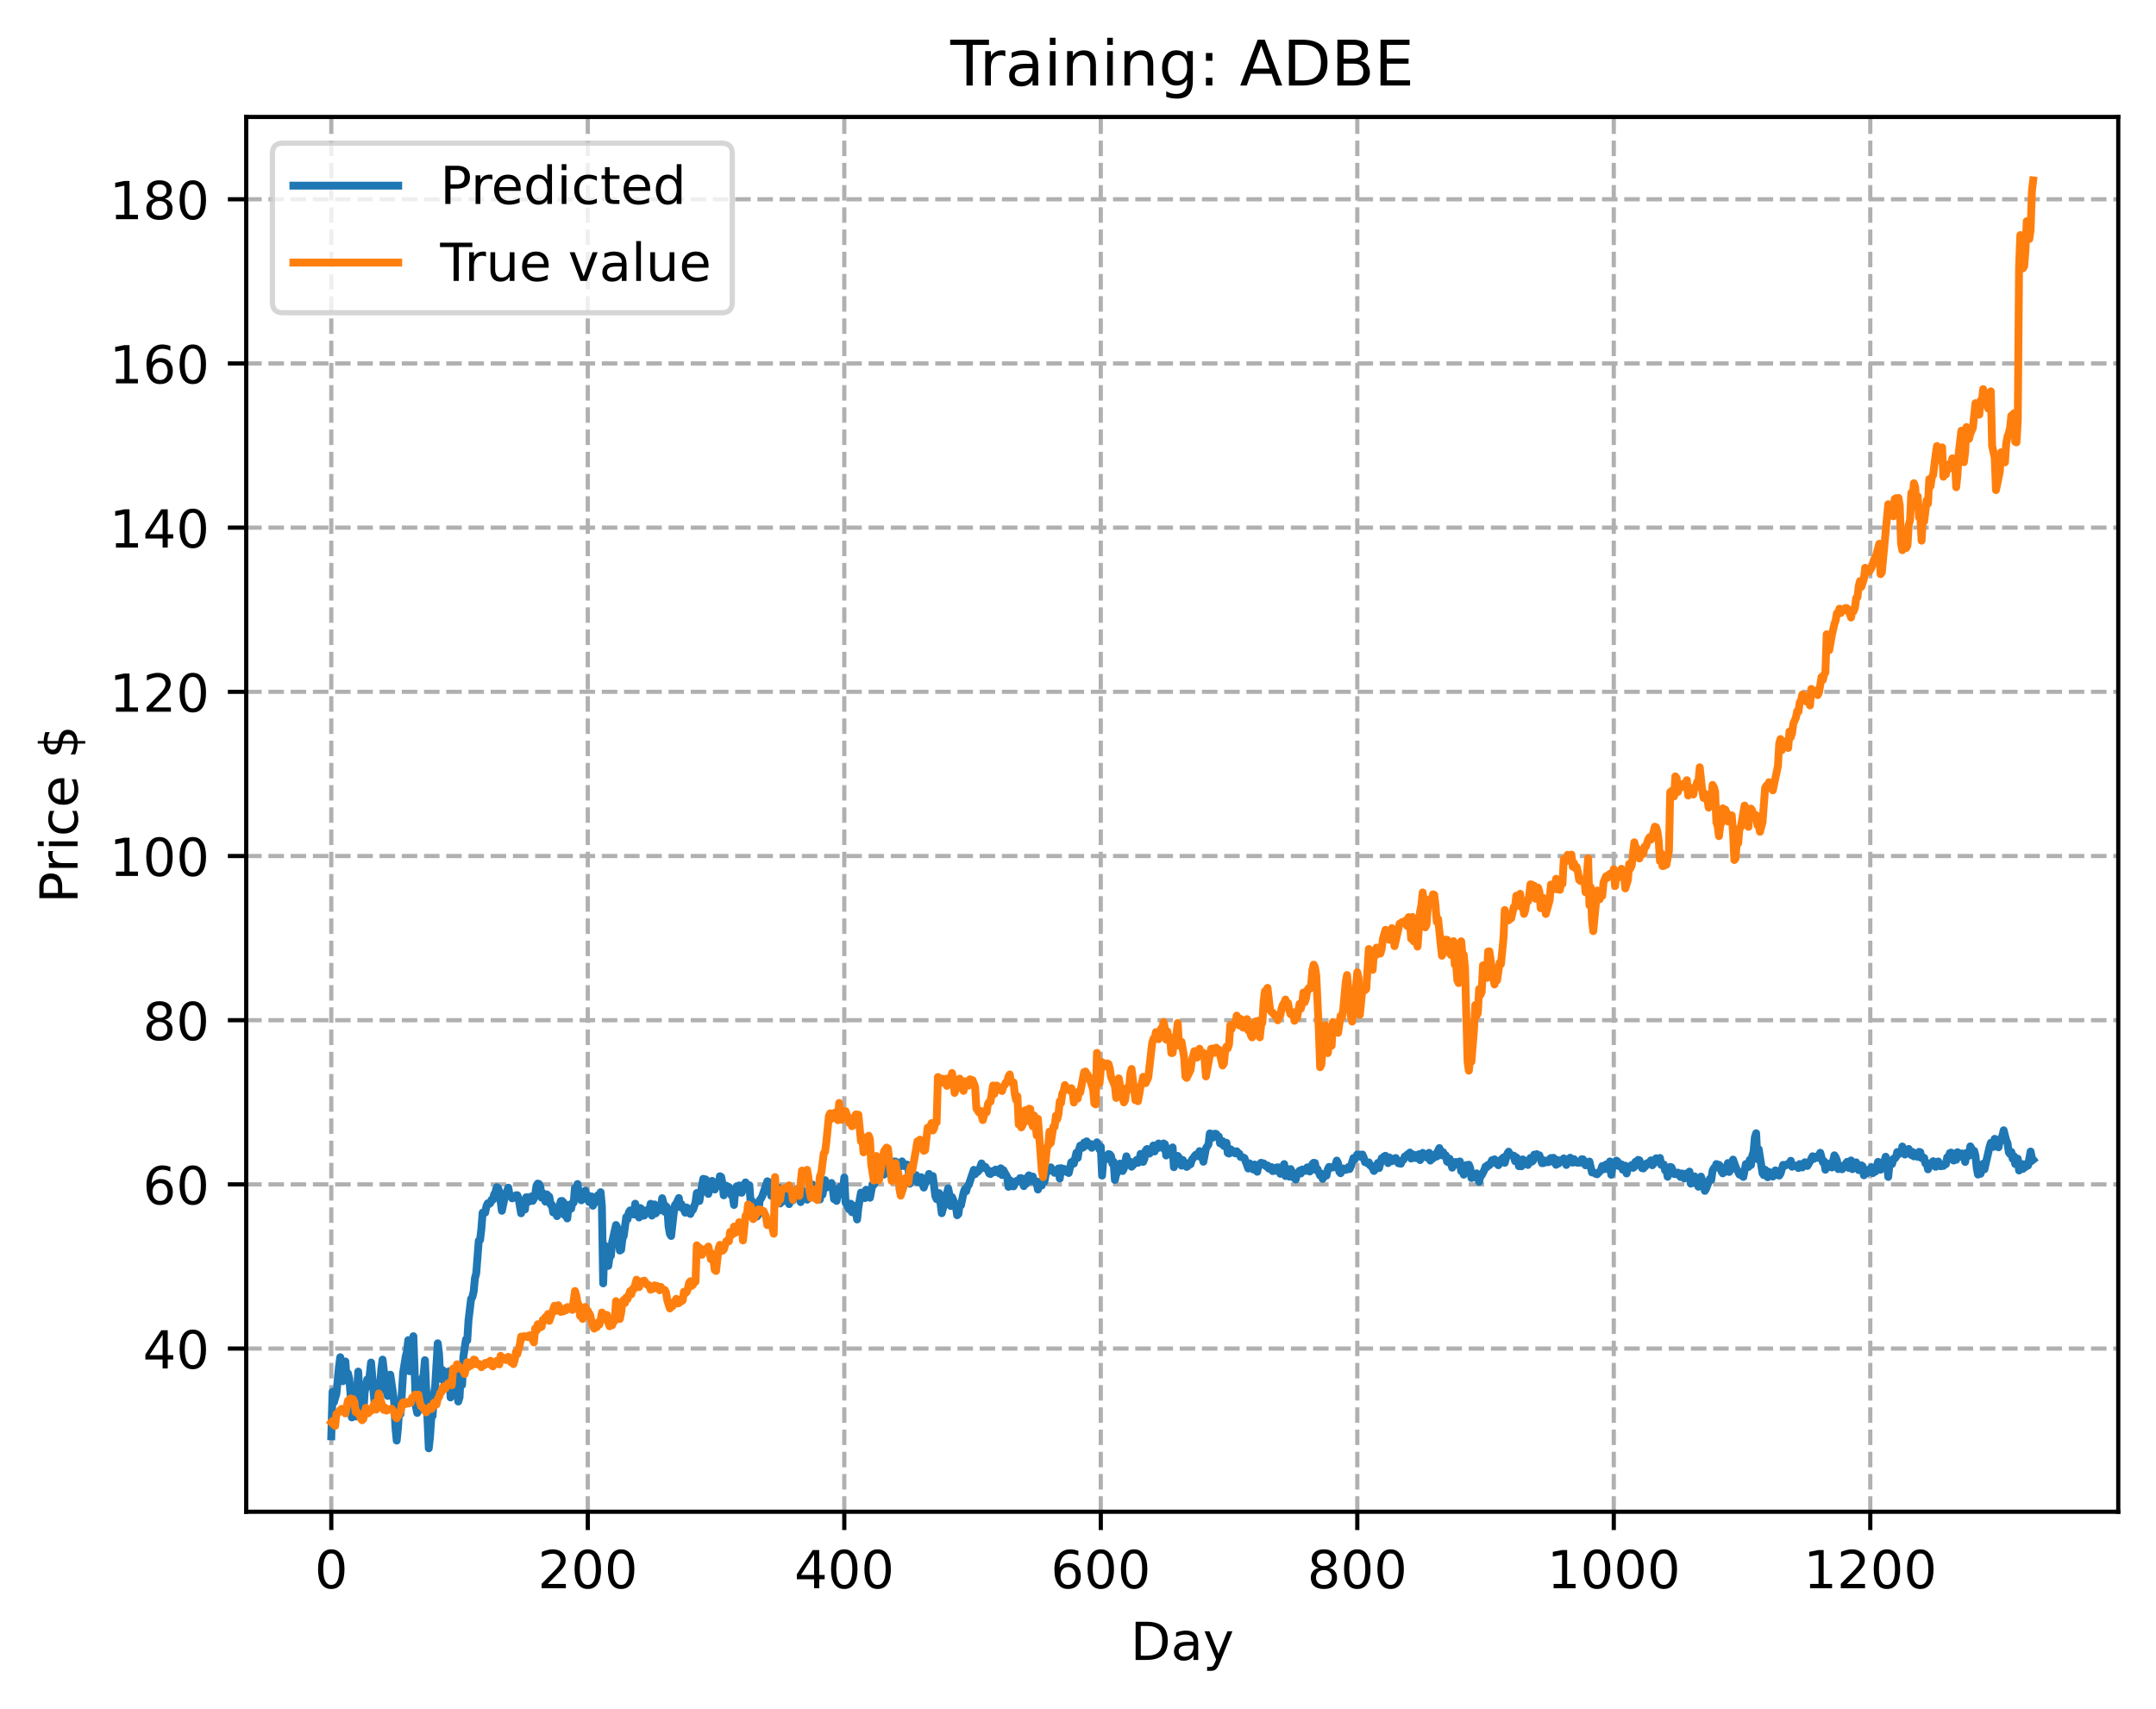 <?xml version="1.0" encoding="utf-8" standalone="no"?>
<!DOCTYPE svg PUBLIC "-//W3C//DTD SVG 1.1//EN"
  "http://www.w3.org/Graphics/SVG/1.1/DTD/svg11.dtd">
<!-- Created with matplotlib (https://matplotlib.org/) -->
<svg height="325.986pt" version="1.1" viewBox="0 0 411.286 325.986" width="411.286pt" xmlns="http://www.w3.org/2000/svg" xmlns:xlink="http://www.w3.org/1999/xlink">
 <defs>
  <style type="text/css">
*{stroke-linecap:butt;stroke-linejoin:round;}
  </style>
 </defs>
 <g id="figure_1">
  <g id="patch_1">
   <path d="M 0 325.986 
L 411.286 325.986 
L 411.286 0 
L 0 0 
z
" style="fill:#ffffff;"/>
  </g>
  <g id="axes_1">
   <g id="patch_2">
    <path d="M 46.966 288.43 
L 404.086 288.43 
L 404.086 22.318 
L 46.966 22.318 
z
" style="fill:#ffffff;"/>
   </g>
   <g id="matplotlib.axis_1">
    <g id="xtick_1">
     <g id="line2d_1">
      <path clip-path="url(#p8bbd694e28)" d="M 63.198 288.43 
L 63.198 22.318 
" style="fill:none;stroke:#b0b0b0;stroke-dasharray:2.96,1.28;stroke-dashoffset:0;stroke-width:0.8;"/>
     </g>
     <g id="line2d_2">
      <defs>
       <path d="M 0 0 
L 0 3.5 
" id="mf1dfa35dcd" style="stroke:#000000;stroke-width:0.8;"/>
      </defs>
      <g>
       <use style="stroke:#000000;stroke-width:0.8;" x="63.198" xlink:href="#mf1dfa35dcd" y="288.43"/>
      </g>
     </g>
     <g id="text_1">
      <!-- 0 -->
      <defs>
       <path d="M 31.781 66.406 
Q 24.172 66.406 20.328 58.906 
Q 16.5 51.422 16.5 36.375 
Q 16.5 21.391 20.328 13.891 
Q 24.172 6.391 31.781 6.391 
Q 39.453 6.391 43.281 13.891 
Q 47.125 21.391 47.125 36.375 
Q 47.125 51.422 43.281 58.906 
Q 39.453 66.406 31.781 66.406 
z
M 31.781 74.219 
Q 44.047 74.219 50.516 64.516 
Q 56.984 54.828 56.984 36.375 
Q 56.984 17.969 50.516 8.266 
Q 44.047 -1.422 31.781 -1.422 
Q 19.531 -1.422 13.062 8.266 
Q 6.594 17.969 6.594 36.375 
Q 6.594 54.828 13.062 64.516 
Q 19.531 74.219 31.781 74.219 
z
" id="DejaVuSans-48"/>
      </defs>
      <g transform="translate(60.017 303.029)scale(0.1 -0.1)">
       <use xlink:href="#DejaVuSans-48"/>
      </g>
     </g>
    </g>
    <g id="xtick_2">
     <g id="line2d_3">
      <path clip-path="url(#p8bbd694e28)" d="M 112.129 288.43 
L 112.129 22.318 
" style="fill:none;stroke:#b0b0b0;stroke-dasharray:2.96,1.28;stroke-dashoffset:0;stroke-width:0.8;"/>
     </g>
     <g id="line2d_4">
      <g>
       <use style="stroke:#000000;stroke-width:0.8;" x="112.129" xlink:href="#mf1dfa35dcd" y="288.43"/>
      </g>
     </g>
     <g id="text_2">
      <!-- 200 -->
      <defs>
       <path d="M 19.188 8.297 
L 53.609 8.297 
L 53.609 0 
L 7.328 0 
L 7.328 8.297 
Q 12.938 14.109 22.625 23.891 
Q 32.328 33.688 34.812 36.531 
Q 39.547 41.844 41.422 45.531 
Q 43.312 49.219 43.312 52.781 
Q 43.312 58.594 39.234 62.25 
Q 35.156 65.922 28.609 65.922 
Q 23.969 65.922 18.812 64.312 
Q 13.672 62.703 7.812 59.422 
L 7.812 69.391 
Q 13.766 71.781 18.938 73 
Q 24.125 74.219 28.422 74.219 
Q 39.75 74.219 46.484 68.547 
Q 53.219 62.891 53.219 53.422 
Q 53.219 48.922 51.531 44.891 
Q 49.859 40.875 45.406 35.406 
Q 44.188 33.984 37.641 27.219 
Q 31.109 20.453 19.188 8.297 
z
" id="DejaVuSans-50"/>
      </defs>
      <g transform="translate(102.585 303.029)scale(0.1 -0.1)">
       <use xlink:href="#DejaVuSans-50"/>
       <use x="63.623" xlink:href="#DejaVuSans-48"/>
       <use x="127.246" xlink:href="#DejaVuSans-48"/>
      </g>
     </g>
    </g>
    <g id="xtick_3">
     <g id="line2d_5">
      <path clip-path="url(#p8bbd694e28)" d="M 161.06 288.43 
L 161.06 22.318 
" style="fill:none;stroke:#b0b0b0;stroke-dasharray:2.96,1.28;stroke-dashoffset:0;stroke-width:0.8;"/>
     </g>
     <g id="line2d_6">
      <g>
       <use style="stroke:#000000;stroke-width:0.8;" x="161.06" xlink:href="#mf1dfa35dcd" y="288.43"/>
      </g>
     </g>
     <g id="text_3">
      <!-- 400 -->
      <defs>
       <path d="M 37.797 64.312 
L 12.891 25.391 
L 37.797 25.391 
z
M 35.203 72.906 
L 47.609 72.906 
L 47.609 25.391 
L 58.016 25.391 
L 58.016 17.188 
L 47.609 17.188 
L 47.609 0 
L 37.797 0 
L 37.797 17.188 
L 4.891 17.188 
L 4.891 26.703 
z
" id="DejaVuSans-52"/>
      </defs>
      <g transform="translate(151.516 303.029)scale(0.1 -0.1)">
       <use xlink:href="#DejaVuSans-52"/>
       <use x="63.623" xlink:href="#DejaVuSans-48"/>
       <use x="127.246" xlink:href="#DejaVuSans-48"/>
      </g>
     </g>
    </g>
    <g id="xtick_4">
     <g id="line2d_7">
      <path clip-path="url(#p8bbd694e28)" d="M 209.99 288.43 
L 209.99 22.318 
" style="fill:none;stroke:#b0b0b0;stroke-dasharray:2.96,1.28;stroke-dashoffset:0;stroke-width:0.8;"/>
     </g>
     <g id="line2d_8">
      <g>
       <use style="stroke:#000000;stroke-width:0.8;" x="209.99" xlink:href="#mf1dfa35dcd" y="288.43"/>
      </g>
     </g>
     <g id="text_4">
      <!-- 600 -->
      <defs>
       <path d="M 33.016 40.375 
Q 26.375 40.375 22.484 35.828 
Q 18.609 31.297 18.609 23.391 
Q 18.609 15.531 22.484 10.953 
Q 26.375 6.391 33.016 6.391 
Q 39.656 6.391 43.531 10.953 
Q 47.406 15.531 47.406 23.391 
Q 47.406 31.297 43.531 35.828 
Q 39.656 40.375 33.016 40.375 
z
M 52.594 71.297 
L 52.594 62.312 
Q 48.875 64.062 45.094 64.984 
Q 41.312 65.922 37.594 65.922 
Q 27.828 65.922 22.672 59.328 
Q 17.531 52.734 16.797 39.406 
Q 19.672 43.656 24.016 45.922 
Q 28.375 48.188 33.594 48.188 
Q 44.578 48.188 50.953 41.516 
Q 57.328 34.859 57.328 23.391 
Q 57.328 12.156 50.688 5.359 
Q 44.047 -1.422 33.016 -1.422 
Q 20.359 -1.422 13.672 8.266 
Q 6.984 17.969 6.984 36.375 
Q 6.984 53.656 15.188 63.938 
Q 23.391 74.219 37.203 74.219 
Q 40.922 74.219 44.703 73.484 
Q 48.484 72.75 52.594 71.297 
z
" id="DejaVuSans-54"/>
      </defs>
      <g transform="translate(200.446 303.029)scale(0.1 -0.1)">
       <use xlink:href="#DejaVuSans-54"/>
       <use x="63.623" xlink:href="#DejaVuSans-48"/>
       <use x="127.246" xlink:href="#DejaVuSans-48"/>
      </g>
     </g>
    </g>
    <g id="xtick_5">
     <g id="line2d_9">
      <path clip-path="url(#p8bbd694e28)" d="M 258.921 288.43 
L 258.921 22.318 
" style="fill:none;stroke:#b0b0b0;stroke-dasharray:2.96,1.28;stroke-dashoffset:0;stroke-width:0.8;"/>
     </g>
     <g id="line2d_10">
      <g>
       <use style="stroke:#000000;stroke-width:0.8;" x="258.921" xlink:href="#mf1dfa35dcd" y="288.43"/>
      </g>
     </g>
     <g id="text_5">
      <!-- 800 -->
      <defs>
       <path d="M 31.781 34.625 
Q 24.75 34.625 20.719 30.859 
Q 16.703 27.094 16.703 20.516 
Q 16.703 13.922 20.719 10.156 
Q 24.75 6.391 31.781 6.391 
Q 38.812 6.391 42.859 10.172 
Q 46.922 13.969 46.922 20.516 
Q 46.922 27.094 42.891 30.859 
Q 38.875 34.625 31.781 34.625 
z
M 21.922 38.812 
Q 15.578 40.375 12.031 44.719 
Q 8.5 49.078 8.5 55.328 
Q 8.5 64.062 14.719 69.141 
Q 20.953 74.219 31.781 74.219 
Q 42.672 74.219 48.875 69.141 
Q 55.078 64.062 55.078 55.328 
Q 55.078 49.078 51.531 44.719 
Q 48 40.375 41.703 38.812 
Q 48.828 37.156 52.797 32.312 
Q 56.781 27.484 56.781 20.516 
Q 56.781 9.906 50.312 4.234 
Q 43.844 -1.422 31.781 -1.422 
Q 19.734 -1.422 13.25 4.234 
Q 6.781 9.906 6.781 20.516 
Q 6.781 27.484 10.781 32.312 
Q 14.797 37.156 21.922 38.812 
z
M 18.312 54.391 
Q 18.312 48.734 21.844 45.562 
Q 25.391 42.391 31.781 42.391 
Q 38.141 42.391 41.719 45.562 
Q 45.312 48.734 45.312 54.391 
Q 45.312 60.062 41.719 63.234 
Q 38.141 66.406 31.781 66.406 
Q 25.391 66.406 21.844 63.234 
Q 18.312 60.062 18.312 54.391 
z
" id="DejaVuSans-56"/>
      </defs>
      <g transform="translate(249.377 303.029)scale(0.1 -0.1)">
       <use xlink:href="#DejaVuSans-56"/>
       <use x="63.623" xlink:href="#DejaVuSans-48"/>
       <use x="127.246" xlink:href="#DejaVuSans-48"/>
      </g>
     </g>
    </g>
    <g id="xtick_6">
     <g id="line2d_11">
      <path clip-path="url(#p8bbd694e28)" d="M 307.851 288.43 
L 307.851 22.318 
" style="fill:none;stroke:#b0b0b0;stroke-dasharray:2.96,1.28;stroke-dashoffset:0;stroke-width:0.8;"/>
     </g>
     <g id="line2d_12">
      <g>
       <use style="stroke:#000000;stroke-width:0.8;" x="307.851" xlink:href="#mf1dfa35dcd" y="288.43"/>
      </g>
     </g>
     <g id="text_6">
      <!-- 1000 -->
      <defs>
       <path d="M 12.406 8.297 
L 28.516 8.297 
L 28.516 63.922 
L 10.984 60.406 
L 10.984 69.391 
L 28.422 72.906 
L 38.281 72.906 
L 38.281 8.297 
L 54.391 8.297 
L 54.391 0 
L 12.406 0 
z
" id="DejaVuSans-49"/>
      </defs>
      <g transform="translate(295.126 303.029)scale(0.1 -0.1)">
       <use xlink:href="#DejaVuSans-49"/>
       <use x="63.623" xlink:href="#DejaVuSans-48"/>
       <use x="127.246" xlink:href="#DejaVuSans-48"/>
       <use x="190.869" xlink:href="#DejaVuSans-48"/>
      </g>
     </g>
    </g>
    <g id="xtick_7">
     <g id="line2d_13">
      <path clip-path="url(#p8bbd694e28)" d="M 356.782 288.43 
L 356.782 22.318 
" style="fill:none;stroke:#b0b0b0;stroke-dasharray:2.96,1.28;stroke-dashoffset:0;stroke-width:0.8;"/>
     </g>
     <g id="line2d_14">
      <g>
       <use style="stroke:#000000;stroke-width:0.8;" x="356.782" xlink:href="#mf1dfa35dcd" y="288.43"/>
      </g>
     </g>
     <g id="text_7">
      <!-- 1200 -->
      <g transform="translate(344.057 303.029)scale(0.1 -0.1)">
       <use xlink:href="#DejaVuSans-49"/>
       <use x="63.623" xlink:href="#DejaVuSans-50"/>
       <use x="127.246" xlink:href="#DejaVuSans-48"/>
       <use x="190.869" xlink:href="#DejaVuSans-48"/>
      </g>
     </g>
    </g>
    <g id="text_8">
     <!-- Day -->
     <defs>
      <path d="M 19.672 64.797 
L 19.672 8.109 
L 31.594 8.109 
Q 46.688 8.109 53.688 14.938 
Q 60.688 21.781 60.688 36.531 
Q 60.688 51.172 53.688 57.984 
Q 46.688 64.797 31.594 64.797 
z
M 9.812 72.906 
L 30.078 72.906 
Q 51.266 72.906 61.172 64.094 
Q 71.094 55.281 71.094 36.531 
Q 71.094 17.672 61.125 8.828 
Q 51.172 0 30.078 0 
L 9.812 0 
z
" id="DejaVuSans-68"/>
      <path d="M 34.281 27.484 
Q 23.391 27.484 19.188 25 
Q 14.984 22.516 14.984 16.5 
Q 14.984 11.719 18.141 8.906 
Q 21.297 6.109 26.703 6.109 
Q 34.188 6.109 38.703 11.406 
Q 43.219 16.703 43.219 25.484 
L 43.219 27.484 
z
M 52.203 31.203 
L 52.203 0 
L 43.219 0 
L 43.219 8.297 
Q 40.141 3.328 35.547 0.953 
Q 30.953 -1.422 24.312 -1.422 
Q 15.922 -1.422 10.953 3.297 
Q 6 8.016 6 15.922 
Q 6 25.141 12.172 29.828 
Q 18.359 34.516 30.609 34.516 
L 43.219 34.516 
L 43.219 35.406 
Q 43.219 41.609 39.141 45 
Q 35.062 48.391 27.688 48.391 
Q 23 48.391 18.547 47.266 
Q 14.109 46.141 10.016 43.891 
L 10.016 52.203 
Q 14.938 54.109 19.578 55.047 
Q 24.219 56 28.609 56 
Q 40.484 56 46.344 49.844 
Q 52.203 43.703 52.203 31.203 
z
" id="DejaVuSans-97"/>
      <path d="M 32.172 -5.078 
Q 28.375 -14.844 24.75 -17.812 
Q 21.141 -20.797 15.094 -20.797 
L 7.906 -20.797 
L 7.906 -13.281 
L 13.188 -13.281 
Q 16.891 -13.281 18.938 -11.516 
Q 21 -9.766 23.484 -3.219 
L 25.094 0.875 
L 2.984 54.688 
L 12.5 54.688 
L 29.594 11.922 
L 46.688 54.688 
L 56.203 54.688 
z
" id="DejaVuSans-121"/>
     </defs>
     <g transform="translate(215.652 316.707)scale(0.1 -0.1)">
      <use xlink:href="#DejaVuSans-68"/>
      <use x="77.002" xlink:href="#DejaVuSans-97"/>
      <use x="138.281" xlink:href="#DejaVuSans-121"/>
     </g>
    </g>
   </g>
   <g id="matplotlib.axis_2">
    <g id="ytick_1">
     <g id="line2d_15">
      <path clip-path="url(#p8bbd694e28)" d="M 46.966 257.299 
L 404.086 257.299 
" style="fill:none;stroke:#b0b0b0;stroke-dasharray:2.96,1.28;stroke-dashoffset:0;stroke-width:0.8;"/>
     </g>
     <g id="line2d_16">
      <defs>
       <path d="M 0 0 
L -3.5 0 
" id="m079491fcb0" style="stroke:#000000;stroke-width:0.8;"/>
      </defs>
      <g>
       <use style="stroke:#000000;stroke-width:0.8;" x="46.966" xlink:href="#m079491fcb0" y="257.299"/>
      </g>
     </g>
     <g id="text_9">
      <!-- 40 -->
      <g transform="translate(27.241 261.098)scale(0.1 -0.1)">
       <use xlink:href="#DejaVuSans-52"/>
       <use x="63.623" xlink:href="#DejaVuSans-48"/>
      </g>
     </g>
    </g>
    <g id="ytick_2">
     <g id="line2d_17">
      <path clip-path="url(#p8bbd694e28)" d="M 46.966 225.973 
L 404.086 225.973 
" style="fill:none;stroke:#b0b0b0;stroke-dasharray:2.96,1.28;stroke-dashoffset:0;stroke-width:0.8;"/>
     </g>
     <g id="line2d_18">
      <g>
       <use style="stroke:#000000;stroke-width:0.8;" x="46.966" xlink:href="#m079491fcb0" y="225.973"/>
      </g>
     </g>
     <g id="text_10">
      <!-- 60 -->
      <g transform="translate(27.241 229.772)scale(0.1 -0.1)">
       <use xlink:href="#DejaVuSans-54"/>
       <use x="63.623" xlink:href="#DejaVuSans-48"/>
      </g>
     </g>
    </g>
    <g id="ytick_3">
     <g id="line2d_19">
      <path clip-path="url(#p8bbd694e28)" d="M 46.966 194.647 
L 404.086 194.647 
" style="fill:none;stroke:#b0b0b0;stroke-dasharray:2.96,1.28;stroke-dashoffset:0;stroke-width:0.8;"/>
     </g>
     <g id="line2d_20">
      <g>
       <use style="stroke:#000000;stroke-width:0.8;" x="46.966" xlink:href="#m079491fcb0" y="194.647"/>
      </g>
     </g>
     <g id="text_11">
      <!-- 80 -->
      <g transform="translate(27.241 198.446)scale(0.1 -0.1)">
       <use xlink:href="#DejaVuSans-56"/>
       <use x="63.623" xlink:href="#DejaVuSans-48"/>
      </g>
     </g>
    </g>
    <g id="ytick_4">
     <g id="line2d_21">
      <path clip-path="url(#p8bbd694e28)" d="M 46.966 163.321 
L 404.086 163.321 
" style="fill:none;stroke:#b0b0b0;stroke-dasharray:2.96,1.28;stroke-dashoffset:0;stroke-width:0.8;"/>
     </g>
     <g id="line2d_22">
      <g>
       <use style="stroke:#000000;stroke-width:0.8;" x="46.966" xlink:href="#m079491fcb0" y="163.321"/>
      </g>
     </g>
     <g id="text_12">
      <!-- 100 -->
      <g transform="translate(20.878 167.12)scale(0.1 -0.1)">
       <use xlink:href="#DejaVuSans-49"/>
       <use x="63.623" xlink:href="#DejaVuSans-48"/>
       <use x="127.246" xlink:href="#DejaVuSans-48"/>
      </g>
     </g>
    </g>
    <g id="ytick_5">
     <g id="line2d_23">
      <path clip-path="url(#p8bbd694e28)" d="M 46.966 131.995 
L 404.086 131.995 
" style="fill:none;stroke:#b0b0b0;stroke-dasharray:2.96,1.28;stroke-dashoffset:0;stroke-width:0.8;"/>
     </g>
     <g id="line2d_24">
      <g>
       <use style="stroke:#000000;stroke-width:0.8;" x="46.966" xlink:href="#m079491fcb0" y="131.995"/>
      </g>
     </g>
     <g id="text_13">
      <!-- 120 -->
      <g transform="translate(20.878 135.794)scale(0.1 -0.1)">
       <use xlink:href="#DejaVuSans-49"/>
       <use x="63.623" xlink:href="#DejaVuSans-50"/>
       <use x="127.246" xlink:href="#DejaVuSans-48"/>
      </g>
     </g>
    </g>
    <g id="ytick_6">
     <g id="line2d_25">
      <path clip-path="url(#p8bbd694e28)" d="M 46.966 100.669 
L 404.086 100.669 
" style="fill:none;stroke:#b0b0b0;stroke-dasharray:2.96,1.28;stroke-dashoffset:0;stroke-width:0.8;"/>
     </g>
     <g id="line2d_26">
      <g>
       <use style="stroke:#000000;stroke-width:0.8;" x="46.966" xlink:href="#m079491fcb0" y="100.669"/>
      </g>
     </g>
     <g id="text_14">
      <!-- 140 -->
      <g transform="translate(20.878 104.468)scale(0.1 -0.1)">
       <use xlink:href="#DejaVuSans-49"/>
       <use x="63.623" xlink:href="#DejaVuSans-52"/>
       <use x="127.246" xlink:href="#DejaVuSans-48"/>
      </g>
     </g>
    </g>
    <g id="ytick_7">
     <g id="line2d_27">
      <path clip-path="url(#p8bbd694e28)" d="M 46.966 69.343 
L 404.086 69.343 
" style="fill:none;stroke:#b0b0b0;stroke-dasharray:2.96,1.28;stroke-dashoffset:0;stroke-width:0.8;"/>
     </g>
     <g id="line2d_28">
      <g>
       <use style="stroke:#000000;stroke-width:0.8;" x="46.966" xlink:href="#m079491fcb0" y="69.343"/>
      </g>
     </g>
     <g id="text_15">
      <!-- 160 -->
      <g transform="translate(20.878 73.142)scale(0.1 -0.1)">
       <use xlink:href="#DejaVuSans-49"/>
       <use x="63.623" xlink:href="#DejaVuSans-54"/>
       <use x="127.246" xlink:href="#DejaVuSans-48"/>
      </g>
     </g>
    </g>
    <g id="ytick_8">
     <g id="line2d_29">
      <path clip-path="url(#p8bbd694e28)" d="M 46.966 38.017 
L 404.086 38.017 
" style="fill:none;stroke:#b0b0b0;stroke-dasharray:2.96,1.28;stroke-dashoffset:0;stroke-width:0.8;"/>
     </g>
     <g id="line2d_30">
      <g>
       <use style="stroke:#000000;stroke-width:0.8;" x="46.966" xlink:href="#m079491fcb0" y="38.017"/>
      </g>
     </g>
     <g id="text_16">
      <!-- 180 -->
      <g transform="translate(20.878 41.816)scale(0.1 -0.1)">
       <use xlink:href="#DejaVuSans-49"/>
       <use x="63.623" xlink:href="#DejaVuSans-56"/>
       <use x="127.246" xlink:href="#DejaVuSans-48"/>
      </g>
     </g>
    </g>
    <g id="text_17">
     <!-- Price $ -->
     <defs>
      <path d="M 19.672 64.797 
L 19.672 37.406 
L 32.078 37.406 
Q 38.969 37.406 42.719 40.969 
Q 46.484 44.531 46.484 51.125 
Q 46.484 57.672 42.719 61.234 
Q 38.969 64.797 32.078 64.797 
z
M 9.812 72.906 
L 32.078 72.906 
Q 44.344 72.906 50.609 67.359 
Q 56.891 61.812 56.891 51.125 
Q 56.891 40.328 50.609 34.812 
Q 44.344 29.297 32.078 29.297 
L 19.672 29.297 
L 19.672 0 
L 9.812 0 
z
" id="DejaVuSans-80"/>
      <path d="M 41.109 46.297 
Q 39.594 47.172 37.812 47.578 
Q 36.031 48 33.891 48 
Q 26.266 48 22.188 43.047 
Q 18.109 38.094 18.109 28.812 
L 18.109 0 
L 9.078 0 
L 9.078 54.688 
L 18.109 54.688 
L 18.109 46.188 
Q 20.953 51.172 25.484 53.578 
Q 30.031 56 36.531 56 
Q 37.453 56 38.578 55.875 
Q 39.703 55.766 41.062 55.516 
z
" id="DejaVuSans-114"/>
      <path d="M 9.422 54.688 
L 18.406 54.688 
L 18.406 0 
L 9.422 0 
z
M 9.422 75.984 
L 18.406 75.984 
L 18.406 64.594 
L 9.422 64.594 
z
" id="DejaVuSans-105"/>
      <path d="M 48.781 52.594 
L 48.781 44.188 
Q 44.969 46.297 41.141 47.344 
Q 37.312 48.391 33.406 48.391 
Q 24.656 48.391 19.812 42.844 
Q 14.984 37.312 14.984 27.297 
Q 14.984 17.281 19.812 11.734 
Q 24.656 6.203 33.406 6.203 
Q 37.312 6.203 41.141 7.25 
Q 44.969 8.297 48.781 10.406 
L 48.781 2.094 
Q 45.016 0.344 40.984 -0.531 
Q 36.969 -1.422 32.422 -1.422 
Q 20.062 -1.422 12.781 6.344 
Q 5.516 14.109 5.516 27.297 
Q 5.516 40.672 12.859 48.328 
Q 20.219 56 33.016 56 
Q 37.156 56 41.109 55.141 
Q 45.062 54.297 48.781 52.594 
z
" id="DejaVuSans-99"/>
      <path d="M 56.203 29.594 
L 56.203 25.203 
L 14.891 25.203 
Q 15.484 15.922 20.484 11.062 
Q 25.484 6.203 34.422 6.203 
Q 39.594 6.203 44.453 7.469 
Q 49.312 8.734 54.109 11.281 
L 54.109 2.781 
Q 49.266 0.734 44.188 -0.344 
Q 39.109 -1.422 33.891 -1.422 
Q 20.797 -1.422 13.156 6.188 
Q 5.516 13.812 5.516 26.812 
Q 5.516 40.234 12.766 48.109 
Q 20.016 56 32.328 56 
Q 43.359 56 49.781 48.891 
Q 56.203 41.797 56.203 29.594 
z
M 47.219 32.234 
Q 47.125 39.594 43.094 43.984 
Q 39.062 48.391 32.422 48.391 
Q 24.906 48.391 20.391 44.141 
Q 15.875 39.891 15.188 32.172 
z
" id="DejaVuSans-101"/>
      <path id="DejaVuSans-32"/>
      <path d="M 33.797 -14.703 
L 28.906 -14.703 
L 28.859 0 
Q 23.734 0.094 18.609 1.188 
Q 13.484 2.297 8.297 4.5 
L 8.297 13.281 
Q 13.281 10.156 18.375 8.562 
Q 23.484 6.984 28.906 6.938 
L 28.906 29.203 
Q 18.109 30.953 13.203 35.156 
Q 8.297 39.359 8.297 46.688 
Q 8.297 54.641 13.625 59.219 
Q 18.953 63.812 28.906 64.5 
L 28.906 75.984 
L 33.797 75.984 
L 33.797 64.656 
Q 38.328 64.453 42.578 63.688 
Q 46.828 62.938 50.875 61.625 
L 50.875 53.078 
Q 46.828 55.125 42.547 56.25 
Q 38.281 57.375 33.797 57.562 
L 33.797 36.719 
Q 44.875 35.016 50.094 30.609 
Q 55.328 26.219 55.328 18.609 
Q 55.328 10.359 49.781 5.594 
Q 44.234 0.828 33.797 0.094 
z
M 28.906 37.594 
L 28.906 57.625 
Q 23.25 56.984 20.266 54.391 
Q 17.281 51.812 17.281 47.516 
Q 17.281 43.312 20.031 40.969 
Q 22.797 38.625 28.906 37.594 
z
M 33.797 28.219 
L 33.797 7.078 
Q 39.984 7.906 43.141 10.594 
Q 46.297 13.281 46.297 17.672 
Q 46.297 21.969 43.281 24.5 
Q 40.281 27.047 33.797 28.219 
z
" id="DejaVuSans-36"/>
     </defs>
     <g transform="translate(14.798 172.342)rotate(-90)scale(0.1 -0.1)">
      <use xlink:href="#DejaVuSans-80"/>
      <use x="58.553" xlink:href="#DejaVuSans-114"/>
      <use x="99.666" xlink:href="#DejaVuSans-105"/>
      <use x="127.449" xlink:href="#DejaVuSans-99"/>
      <use x="182.43" xlink:href="#DejaVuSans-101"/>
      <use x="243.953" xlink:href="#DejaVuSans-32"/>
      <use x="275.74" xlink:href="#DejaVuSans-36"/>
     </g>
    </g>
   </g>
   <g id="line2d_31">
    <path clip-path="url(#p8bbd694e28)" d="M 63.198 274.04 
L 63.443 265.547 
L 63.688 267.561 
L 64.177 265.9 
L 64.666 260.728 
L 64.911 258.948 
L 65.156 260.339 
L 65.4 263.533 
L 65.89 259.762 
L 66.134 263.206 
L 66.379 262.026 
L 66.623 263.034 
L 66.868 265.95 
L 67.113 270.439 
L 67.602 269.679 
L 67.847 270.267 
L 68.336 261.69 
L 68.581 265.944 
L 68.825 266.923 
L 69.315 269.457 
L 69.559 265.646 
L 70.049 263.188 
L 70.293 264.498 
L 70.783 259.959 
L 71.517 268.4 
L 71.761 264.888 
L 72.006 265.884 
L 72.251 267.748 
L 72.74 261.219 
L 72.984 259.404 
L 73.474 263.634 
L 73.718 263.124 
L 73.963 266.34 
L 74.452 262.276 
L 74.942 265.649 
L 75.186 267.412 
L 75.431 272.267 
L 75.676 274.854 
L 75.92 272.459 
L 76.165 268.666 
L 76.41 269.782 
L 76.899 261.931 
L 77.388 258.827 
L 77.633 257.906 
L 77.878 255.688 
L 78.122 261.617 
L 78.367 260.627 
L 78.611 256.576 
L 78.856 254.938 
L 79.345 268.403 
L 79.59 269.582 
L 79.835 269.097 
L 80.079 264.631 
L 80.324 267.513 
L 80.569 263.004 
L 80.813 262.332 
L 81.058 259.514 
L 81.792 276.334 
L 82.037 274.085 
L 82.281 270.426 
L 82.526 270.16 
L 82.771 266.054 
L 83.015 264.42 
L 83.505 256.289 
L 83.749 258.245 
L 83.994 263.077 
L 84.239 262.872 
L 84.483 261.431 
L 84.728 263.504 
L 84.972 264.6 
L 85.217 264.679 
L 85.462 263.948 
L 85.706 261.606 
L 85.951 266.627 
L 86.196 263.983 
L 86.44 265.424 
L 86.685 264.472 
L 86.93 262.568 
L 87.174 264.073 
L 87.419 267.402 
L 87.664 266.603 
L 87.908 262.001 
L 88.153 264.242 
L 88.398 258.822 
L 88.887 255.564 
L 89.132 255.758 
L 89.376 251.882 
L 89.866 247.819 
L 90.11 247.484 
L 90.355 246.425 
L 90.599 243.876 
L 90.844 242.975 
L 91.333 236.718 
L 91.578 236.579 
L 91.823 234.516 
L 92.067 231.369 
L 92.557 231.367 
L 92.801 230.114 
L 93.046 229.584 
L 93.291 229.73 
L 93.535 229.55 
L 93.78 228.888 
L 94.025 228.902 
L 94.269 227.872 
L 94.514 227.488 
L 94.759 226.511 
L 95.003 226.652 
L 95.248 227.304 
L 95.737 231.015 
L 96.227 228.704 
L 96.96 226.59 
L 97.205 227.979 
L 97.45 228.118 
L 97.694 228.643 
L 98.184 228.462 
L 98.428 228.046 
L 98.673 228.027 
L 98.918 228.605 
L 99.407 231.493 
L 99.652 230.663 
L 99.896 230.238 
L 100.141 230.766 
L 100.386 228.421 
L 100.63 228.446 
L 100.875 229.269 
L 101.12 228.909 
L 101.364 228.268 
L 101.609 229.131 
L 101.854 228.694 
L 102.098 227.914 
L 102.343 226.197 
L 102.587 225.819 
L 102.832 225.91 
L 103.077 226.421 
L 103.321 228.52 
L 103.566 227.628 
L 104.055 229.27 
L 104.3 227.88 
L 104.789 228.339 
L 105.034 229.847 
L 105.279 229.843 
L 105.523 231.325 
L 105.768 230.415 
L 106.257 232.035 
L 106.502 231.627 
L 106.747 229.988 
L 106.991 229.153 
L 107.236 229.13 
L 107.481 229.393 
L 107.725 231.873 
L 107.97 230.093 
L 108.215 232.475 
L 108.459 229.902 
L 108.704 230.149 
L 108.948 230.617 
L 109.193 229.506 
L 109.438 229.438 
L 109.682 226.631 
L 109.927 226.915 
L 110.172 225.902 
L 110.416 227.838 
L 110.661 227.603 
L 110.906 229.015 
L 111.15 227.704 
L 111.64 227.165 
L 111.884 228.78 
L 112.129 228.022 
L 112.374 229.345 
L 112.618 228.59 
L 112.863 228.28 
L 113.108 230.049 
L 113.352 229.556 
L 113.597 228.575 
L 113.842 229.272 
L 114.086 228.008 
L 114.331 228.847 
L 114.575 227.464 
L 114.82 230.135 
L 115.065 244.861 
L 115.309 237.572 
L 115.554 240.898 
L 115.799 240.527 
L 116.043 241.526 
L 116.288 239.776 
L 116.533 239.611 
L 116.777 236.974 
L 117.511 233.721 
L 117.756 234.202 
L 118.245 238.603 
L 118.49 238.449 
L 118.735 236.354 
L 118.979 235.829 
L 119.469 232.192 
L 119.713 232.634 
L 119.958 231.314 
L 120.203 230.937 
L 120.447 231.102 
L 120.692 231.06 
L 120.936 231.726 
L 121.181 229.654 
L 121.426 231.03 
L 121.67 230.889 
L 121.915 232.297 
L 122.16 230.49 
L 122.404 230.709 
L 122.649 231.959 
L 122.894 231.922 
L 123.138 231.33 
L 123.628 230.757 
L 123.872 231.155 
L 124.117 229.673 
L 124.362 231.929 
L 124.606 230.059 
L 124.851 229.797 
L 125.096 231.503 
L 125.34 230.638 
L 125.585 230.978 
L 125.83 230.941 
L 126.074 230.419 
L 126.319 228.608 
L 126.563 229.566 
L 126.808 231.209 
L 127.053 230.141 
L 127.297 230.448 
L 127.542 234.018 
L 127.787 235.434 
L 128.031 235.817 
L 128.521 231.439 
L 128.765 229.898 
L 129.01 229.639 
L 129.499 228.577 
L 129.744 230.323 
L 129.989 229.736 
L 130.723 231.377 
L 130.967 230.374 
L 131.212 230.744 
L 131.457 230.604 
L 131.701 231.619 
L 131.946 230.961 
L 132.191 230.832 
L 132.68 229.427 
L 132.924 227.618 
L 133.169 227.935 
L 133.414 229.152 
L 134.148 224.915 
L 134.637 225.038 
L 134.882 225.407 
L 135.126 227.801 
L 135.371 226.632 
L 135.616 226.286 
L 135.86 225.297 
L 136.105 225.938 
L 136.35 226.959 
L 136.594 225.982 
L 136.839 225.692 
L 137.084 226.276 
L 137.328 224.417 
L 137.573 224.545 
L 137.818 225.802 
L 138.062 228.059 
L 138.307 226.789 
L 138.551 226.228 
L 138.796 226.896 
L 139.041 226.46 
L 139.53 228.065 
L 139.775 228.209 
L 140.019 229.901 
L 140.264 226.886 
L 140.509 226.359 
L 140.753 227.558 
L 140.998 226.182 
L 141.243 226.197 
L 141.487 227.573 
L 142.221 225.593 
L 142.466 226.17 
L 142.955 226.133 
L 143.2 229.45 
L 143.445 229.125 
L 143.934 231.752 
L 144.178 231.652 
L 144.423 232.106 
L 144.668 231.701 
L 144.912 228.978 
L 145.157 228.704 
L 145.402 228.254 
L 146.38 225.377 
L 146.625 225.522 
L 147.114 228.158 
L 147.359 226.15 
L 147.604 225.746 
L 148.338 227.232 
L 148.582 226.601 
L 148.827 229.62 
L 149.072 228.584 
L 149.316 229.224 
L 149.806 227.49 
L 150.295 228.555 
L 150.539 229.742 
L 150.784 228.104 
L 151.029 228.814 
L 151.273 229.021 
L 151.763 228.351 
L 152.007 226.937 
L 152.252 227.192 
L 152.497 227.081 
L 152.741 229.356 
L 152.986 227.016 
L 153.231 228.577 
L 153.475 227.648 
L 153.965 228.893 
L 154.209 227.422 
L 154.454 227.458 
L 154.699 227.052 
L 154.943 225.984 
L 155.188 228.325 
L 155.433 228.414 
L 155.677 228.735 
L 155.922 228.751 
L 156.166 227.16 
L 156.411 228.857 
L 156.656 226.32 
L 156.9 227.946 
L 157.39 225.165 
L 157.634 226.59 
L 157.879 225.973 
L 158.124 226.449 
L 158.368 226.376 
L 158.613 225.704 
L 158.858 226.807 
L 159.102 228.799 
L 159.347 227.694 
L 159.592 229.126 
L 160.081 226.754 
L 160.326 226.388 
L 160.57 227.155 
L 160.815 227.119 
L 161.06 224.659 
L 161.304 229.451 
L 161.794 230.369 
L 162.038 230.757 
L 162.283 229.656 
L 162.527 231.284 
L 162.772 230.006 
L 163.017 231.015 
L 163.261 231.176 
L 163.506 232.669 
L 163.751 230.322 
L 164.24 227.541 
L 164.485 228.047 
L 164.729 227.74 
L 164.974 228.598 
L 165.219 226.989 
L 165.463 228.372 
L 165.708 227.591 
L 165.953 228.526 
L 166.442 225.992 
L 166.687 226.046 
L 166.931 225.638 
L 167.176 224.641 
L 167.421 224.574 
L 167.665 224.311 
L 168.154 223.31 
L 168.399 222.972 
L 168.644 224.106 
L 169.133 222.63 
L 169.378 222.856 
L 169.622 223.54 
L 169.867 222.019 
L 170.112 221.653 
L 170.356 221.835 
L 170.601 221.596 
L 170.846 221.62 
L 171.335 222.773 
L 171.58 221.976 
L 171.824 222.534 
L 172.069 221.582 
L 172.558 222.486 
L 172.803 222.163 
L 173.048 222.199 
L 173.292 222.815 
L 173.537 225.843 
L 174.271 224.64 
L 174.515 224.525 
L 174.76 224.204 
L 175.005 225.534 
L 175.249 224.993 
L 175.494 225.588 
L 175.739 224.595 
L 175.983 225.951 
L 176.228 226.584 
L 176.473 225.785 
L 176.717 225.514 
L 176.962 224.924 
L 177.207 223.975 
L 177.451 225.008 
L 177.696 224.541 
L 177.941 224.378 
L 178.43 228.243 
L 178.675 228.788 
L 178.919 228.863 
L 179.164 227.635 
L 179.653 231.475 
L 180.876 226.736 
L 181.121 227.95 
L 181.366 230.105 
L 181.61 228.394 
L 182.344 230.142 
L 182.589 231.866 
L 182.834 231.616 
L 183.078 229.717 
L 183.323 229.96 
L 183.812 227.556 
L 184.057 226.87 
L 184.302 227.295 
L 184.546 226.379 
L 184.791 226.087 
L 185.28 224.63 
L 185.77 223.196 
L 186.014 224.024 
L 186.259 223.62 
L 186.503 223.589 
L 186.748 223.333 
L 187.237 221.971 
L 187.482 222.827 
L 187.727 222.655 
L 187.971 222.624 
L 188.216 223.064 
L 188.461 223.258 
L 188.705 223.893 
L 188.95 224.003 
L 189.195 223.561 
L 189.439 223.404 
L 189.684 223.661 
L 189.929 223.143 
L 190.173 223.218 
L 190.418 223.414 
L 190.663 223.901 
L 190.907 222.899 
L 191.152 224.192 
L 191.397 223.238 
L 192.13 224.544 
L 192.375 226.439 
L 192.62 225.139 
L 192.864 226.32 
L 193.109 226.137 
L 193.354 226.352 
L 193.843 225.332 
L 194.332 225.415 
L 194.577 224.79 
L 194.822 224.774 
L 195.311 226.312 
L 195.556 225.507 
L 195.8 225.821 
L 196.045 224.542 
L 196.29 224.24 
L 196.779 225.362 
L 197.024 224.487 
L 197.268 225.446 
L 197.513 225.292 
L 197.758 225.765 
L 198.002 226.958 
L 198.247 225.517 
L 198.491 225.442 
L 198.736 226.193 
L 198.981 225.311 
L 199.225 225.514 
L 199.715 222.75 
L 199.959 223.468 
L 200.204 223.367 
L 200.449 222.716 
L 200.693 223.149 
L 200.938 223.236 
L 201.183 223.776 
L 201.427 223.728 
L 201.917 222.933 
L 202.161 224.857 
L 202.406 222.874 
L 202.651 223.429 
L 202.895 222.99 
L 203.14 223.501 
L 203.385 223.235 
L 203.629 223.673 
L 203.874 223.806 
L 204.363 221.75 
L 204.608 221.598 
L 204.852 222.005 
L 205.342 219.942 
L 205.586 220.93 
L 205.831 219.347 
L 206.076 218.57 
L 206.565 218.977 
L 206.81 217.997 
L 207.054 218.642 
L 207.299 217.759 
L 207.544 218.377 
L 207.788 218.384 
L 208.033 218.258 
L 208.278 218.994 
L 208.522 218.382 
L 208.767 218.343 
L 209.012 218.633 
L 209.256 217.945 
L 209.501 218.427 
L 209.746 219.328 
L 209.99 218.778 
L 210.235 224.302 
L 210.479 221.176 
L 210.724 221.254 
L 210.969 221.045 
L 211.213 221.137 
L 211.458 220.194 
L 211.703 220.253 
L 211.947 220.584 
L 212.192 222.001 
L 212.437 221.658 
L 212.681 225.136 
L 212.926 224.075 
L 213.415 223.255 
L 213.66 222.004 
L 214.149 223.423 
L 214.394 222.976 
L 214.883 220.617 
L 215.128 221.888 
L 215.373 221.674 
L 215.617 221.643 
L 215.862 222.605 
L 216.596 221.802 
L 216.84 221.287 
L 217.085 221.861 
L 217.33 221.695 
L 217.574 220.158 
L 217.819 221.498 
L 218.064 221.685 
L 218.308 221.117 
L 218.553 219.517 
L 218.798 219.221 
L 219.287 220.101 
L 219.532 219.769 
L 220.021 218.544 
L 220.266 219.691 
L 220.51 219.166 
L 220.755 219.114 
L 221 218.171 
L 221.244 218.639 
L 221.489 218.316 
L 221.734 219.019 
L 221.978 218.155 
L 222.223 218.313 
L 222.467 220.459 
L 222.712 219.091 
L 223.201 219.563 
L 223.446 219.67 
L 223.691 218.917 
L 223.935 222.694 
L 224.18 220.562 
L 224.425 221.639 
L 224.669 220.541 
L 224.914 220.861 
L 225.159 222.068 
L 225.403 222.397 
L 225.648 221.324 
L 225.893 222.273 
L 226.137 222.002 
L 226.382 222.64 
L 226.627 222.446 
L 226.871 221.848 
L 227.116 222.129 
L 227.361 221.29 
L 228.094 220.322 
L 228.339 220.573 
L 228.828 219.63 
L 229.073 220.777 
L 229.318 220.598 
L 229.562 221.657 
L 230.052 219.099 
L 230.541 218.327 
L 230.786 216.254 
L 231.03 216.313 
L 231.275 217.09 
L 231.52 216.449 
L 231.764 216.301 
L 232.009 216.355 
L 232.254 216.787 
L 232.498 216.824 
L 232.743 218.148 
L 232.988 218.219 
L 233.232 217.723 
L 233.477 218.652 
L 233.722 218.102 
L 233.966 218.036 
L 234.211 219.984 
L 234.455 220.093 
L 234.7 219.257 
L 234.945 219.418 
L 235.189 219.893 
L 235.434 219.731 
L 235.679 220.07 
L 235.923 219.655 
L 236.168 220.002 
L 236.413 220.107 
L 236.657 220.742 
L 237.147 220.813 
L 237.391 220.959 
L 238.125 222.95 
L 238.37 221.966 
L 238.859 222.407 
L 239.104 223.147 
L 239.349 222.186 
L 239.593 222.382 
L 239.838 223.566 
L 240.082 222.226 
L 240.327 222.355 
L 240.572 221.845 
L 240.816 222.229 
L 241.061 221.964 
L 241.55 222.548 
L 241.795 222.362 
L 242.04 222.963 
L 242.284 222.681 
L 242.529 222.662 
L 242.774 223.443 
L 243.018 223.292 
L 243.263 223.376 
L 243.508 222.742 
L 243.997 222.728 
L 244.242 223.957 
L 244.486 223.473 
L 244.976 222.1 
L 245.22 224.383 
L 245.465 223.01 
L 245.709 223.122 
L 245.954 224.495 
L 246.199 223.043 
L 246.443 223.519 
L 246.688 224.634 
L 246.933 224.116 
L 247.177 225.058 
L 247.422 223.867 
L 247.667 223.842 
L 247.911 223.354 
L 248.156 223.898 
L 248.401 223.141 
L 248.645 223.145 
L 248.89 223.353 
L 249.135 223.383 
L 249.379 222.721 
L 249.869 223.519 
L 250.358 222.099 
L 250.603 221.85 
L 250.847 221.896 
L 251.092 223.273 
L 251.337 223.057 
L 251.826 224.283 
L 252.07 223.92 
L 252.315 224.932 
L 252.56 224.383 
L 252.804 224.241 
L 253.049 224.297 
L 253.294 223.105 
L 253.538 222.633 
L 253.783 222.854 
L 254.272 222.654 
L 254.517 222.716 
L 254.762 222.21 
L 255.006 221.43 
L 255.251 221.912 
L 255.496 223.569 
L 255.74 223.845 
L 256.23 222.943 
L 256.719 223.214 
L 256.964 223.109 
L 257.208 222.671 
L 257.453 223.052 
L 257.697 222.515 
L 258.187 220.944 
L 258.431 221.248 
L 258.921 220.268 
L 259.165 220.521 
L 259.41 220.286 
L 259.655 220.739 
L 259.899 220.273 
L 260.144 220.837 
L 260.389 221.737 
L 260.633 221.712 
L 260.878 221.957 
L 261.123 221.765 
L 261.367 222.361 
L 261.612 222.404 
L 262.101 223.412 
L 262.591 222.756 
L 262.835 221.884 
L 263.08 222.866 
L 263.569 220.993 
L 263.814 220.992 
L 264.058 220.618 
L 264.303 220.519 
L 264.792 221.915 
L 265.037 220.829 
L 265.282 221.045 
L 265.526 221.553 
L 265.771 221.084 
L 266.016 221.102 
L 266.26 220.938 
L 266.75 221.934 
L 267.239 222.036 
L 267.484 221.394 
L 267.728 221.291 
L 267.973 220.656 
L 268.218 220.622 
L 268.462 220.278 
L 268.707 220.251 
L 268.952 219.901 
L 269.196 221.046 
L 269.441 220.221 
L 269.685 220.923 
L 269.93 220.373 
L 270.175 220.956 
L 270.419 220.687 
L 270.664 220.219 
L 270.909 221.34 
L 271.153 220.404 
L 271.398 219.961 
L 271.643 220.286 
L 271.887 220.292 
L 272.132 220.845 
L 272.377 220.145 
L 272.621 219.948 
L 272.866 221.436 
L 273.111 220.562 
L 273.355 221.035 
L 273.845 220.16 
L 274.089 220.661 
L 274.334 219.526 
L 274.579 219.044 
L 274.823 219.59 
L 275.068 220.429 
L 275.313 219.845 
L 275.557 220.589 
L 275.802 220.42 
L 276.046 221.629 
L 276.291 221.765 
L 276.536 221.074 
L 277.025 222.797 
L 277.27 222.378 
L 277.514 221.719 
L 278.004 221.716 
L 278.248 222.289 
L 278.493 221.592 
L 278.738 223.444 
L 278.982 223.419 
L 279.227 224.128 
L 279.716 222.281 
L 279.961 222.909 
L 280.206 222.219 
L 280.45 222.839 
L 280.695 224.761 
L 281.184 224.591 
L 281.429 224.009 
L 281.673 223.869 
L 282.163 225.495 
L 282.407 224.317 
L 282.652 224.226 
L 283.141 223.264 
L 283.386 222.566 
L 283.631 222.695 
L 283.875 222.234 
L 284.12 222.327 
L 284.365 221.965 
L 284.609 221.365 
L 284.854 221.553 
L 285.099 221.191 
L 285.343 221.942 
L 285.588 221.651 
L 285.833 222.321 
L 286.077 221.939 
L 286.322 221.294 
L 286.811 220.823 
L 287.056 221.863 
L 287.545 220.107 
L 287.79 219.737 
L 288.034 220.358 
L 288.768 220.487 
L 289.013 221.541 
L 289.258 220.808 
L 289.502 221.083 
L 289.747 222.5 
L 289.992 222.362 
L 290.236 222.52 
L 290.481 221.206 
L 290.97 221.561 
L 291.215 221.505 
L 291.46 222.27 
L 291.949 220.922 
L 292.194 221.663 
L 292.438 221.483 
L 292.683 220.286 
L 292.928 220.52 
L 293.172 220.206 
L 293.417 220.542 
L 293.661 220.427 
L 294.151 221.922 
L 294.395 221.923 
L 294.64 221.406 
L 294.885 221.754 
L 295.374 221.728 
L 295.619 221.149 
L 295.863 220.948 
L 296.108 221.637 
L 296.353 220.905 
L 296.597 221.222 
L 296.842 222.237 
L 297.087 221.314 
L 297.331 221.989 
L 297.576 221.401 
L 297.821 221.588 
L 298.31 221.011 
L 298.799 222.269 
L 299.289 221.58 
L 299.533 220.879 
L 299.778 221.515 
L 300.022 221.829 
L 300.267 221.158 
L 300.512 221.732 
L 301.001 221.856 
L 301.246 221.652 
L 301.49 221.828 
L 301.735 221.169 
L 301.98 221.196 
L 302.224 221.622 
L 302.469 222.338 
L 302.714 221.745 
L 302.958 222.126 
L 303.203 221.614 
L 303.692 223.695 
L 303.937 223.637 
L 304.426 223.977 
L 304.671 224.046 
L 305.16 223.542 
L 305.405 223.21 
L 305.649 222.466 
L 305.894 223.103 
L 306.139 222.811 
L 306.383 222.17 
L 306.628 223.062 
L 307.117 221.596 
L 307.362 224.138 
L 307.607 222.473 
L 307.851 222.171 
L 308.096 222.384 
L 308.341 221.431 
L 308.585 221.623 
L 308.83 222.486 
L 309.075 222.442 
L 309.319 222.149 
L 309.564 223.18 
L 309.809 222.459 
L 310.053 222.399 
L 310.298 223.896 
L 310.543 222.873 
L 310.787 222.765 
L 311.277 222.262 
L 311.521 222.821 
L 311.766 222.656 
L 312.01 221.646 
L 312.255 222.104 
L 312.5 221.292 
L 312.744 221.368 
L 312.989 221.955 
L 313.234 222.88 
L 313.478 222.94 
L 313.968 222.421 
L 314.212 221.926 
L 314.457 222.008 
L 314.946 221.388 
L 315.191 222.328 
L 315.436 222.078 
L 315.925 220.99 
L 316.414 221.641 
L 316.659 220.935 
L 316.904 222.251 
L 317.148 222.311 
L 317.393 222.181 
L 317.637 223.29 
L 317.882 223.175 
L 318.127 224.515 
L 318.371 222.82 
L 318.616 222.638 
L 318.861 222.718 
L 319.35 223.988 
L 319.595 224.032 
L 320.084 223.729 
L 320.329 223.98 
L 320.573 224.557 
L 320.818 223.88 
L 321.063 223.995 
L 321.307 224.845 
L 321.552 223.923 
L 322.041 224.734 
L 322.286 223.533 
L 322.531 225.83 
L 322.775 225.614 
L 323.02 225.73 
L 323.265 224.439 
L 323.509 224.751 
L 323.754 225.345 
L 323.998 226.423 
L 324.243 224.871 
L 324.488 224.488 
L 324.977 225.983 
L 325.222 227.212 
L 325.466 226.797 
L 326.2 224.889 
L 326.445 225.133 
L 326.69 223.388 
L 326.934 222.89 
L 327.179 222.802 
L 327.424 222.092 
L 327.668 222.754 
L 327.913 222.236 
L 328.158 222.494 
L 328.402 223.51 
L 328.647 223.874 
L 328.892 223.177 
L 329.136 223.564 
L 329.625 221.897 
L 329.87 223.608 
L 330.115 223.188 
L 330.359 222.446 
L 330.604 221.243 
L 331.093 222.636 
L 331.827 224.107 
L 332.072 224.199 
L 332.317 223.95 
L 332.561 224.554 
L 333.051 222.085 
L 333.54 222.658 
L 333.785 221.289 
L 334.029 222.284 
L 334.274 220.537 
L 334.519 219.712 
L 334.763 216.981 
L 335.008 216.219 
L 335.252 221.145 
L 335.497 219.257 
L 336.231 223.882 
L 336.476 224.214 
L 336.72 223.178 
L 336.965 223.493 
L 337.21 224.617 
L 337.454 223.579 
L 337.699 224.226 
L 337.944 223.996 
L 338.188 224.481 
L 338.433 224.026 
L 338.678 223.297 
L 338.922 224.18 
L 339.167 223.471 
L 339.412 224.304 
L 339.656 223.919 
L 340.146 222.253 
L 340.39 222.406 
L 340.635 222.359 
L 340.88 222.142 
L 341.369 222.022 
L 341.613 221.472 
L 341.858 222.61 
L 342.103 222.262 
L 342.347 222.447 
L 342.592 222.389 
L 343.081 222.857 
L 343.326 222.082 
L 343.571 222.134 
L 343.815 222.743 
L 344.06 222.416 
L 344.305 221.757 
L 344.549 221.826 
L 344.794 222.454 
L 345.283 221.603 
L 345.773 220.604 
L 346.017 221.11 
L 346.262 220.777 
L 346.507 220.662 
L 346.751 220.907 
L 347.24 219.94 
L 347.73 221.75 
L 347.974 221.565 
L 348.219 223.177 
L 348.708 222.077 
L 348.953 222.271 
L 349.198 221.915 
L 349.442 222.752 
L 349.932 220.424 
L 350.176 220.78 
L 350.421 221.385 
L 350.666 223.057 
L 350.91 222.758 
L 351.4 223.093 
L 351.644 222.394 
L 351.889 222.297 
L 352.378 221.663 
L 352.623 222.82 
L 353.112 221.406 
L 353.357 223.069 
L 353.601 221.914 
L 353.846 222.66 
L 354.091 221.768 
L 354.335 222.818 
L 354.58 223.255 
L 354.825 222.56 
L 355.069 222.334 
L 355.314 222.501 
L 355.559 224.241 
L 355.803 223.919 
L 356.048 223.918 
L 356.293 223.215 
L 356.537 223.303 
L 356.782 223.131 
L 357.027 222.699 
L 357.271 223.823 
L 357.516 222.776 
L 357.761 223.535 
L 358.25 221.681 
L 358.495 221.799 
L 358.739 223.177 
L 359.228 222.403 
L 359.718 220.693 
L 359.962 221.862 
L 360.207 224.543 
L 360.452 222.069 
L 360.696 221.996 
L 360.941 222.079 
L 361.186 221.088 
L 361.43 221.065 
L 361.675 220.786 
L 361.92 219.802 
L 362.164 220.237 
L 362.409 219.943 
L 362.654 219.932 
L 362.898 218.745 
L 363.388 220.285 
L 363.632 219.756 
L 363.877 219.758 
L 364.122 219.215 
L 364.611 220.375 
L 364.856 219.79 
L 365.1 220.629 
L 365.345 220.223 
L 365.834 220.726 
L 366.079 219.77 
L 366.323 219.835 
L 366.568 220.959 
L 366.813 220.803 
L 367.057 220.902 
L 367.302 221.99 
L 367.547 221.871 
L 367.791 223.104 
L 368.281 221.929 
L 368.525 221.865 
L 368.77 221.543 
L 369.015 221.846 
L 369.259 222.622 
L 369.504 222.493 
L 369.749 221.6 
L 369.993 222.221 
L 370.238 222.519 
L 370.483 222.376 
L 370.727 222.453 
L 370.972 222.052 
L 371.216 222.116 
L 371.461 220.791 
L 371.706 221.2 
L 371.95 220.003 
L 372.195 219.908 
L 372.684 221.427 
L 372.929 220.087 
L 373.174 221.275 
L 373.418 219.831 
L 373.663 220.582 
L 373.908 220.691 
L 374.152 220.069 
L 374.397 220.086 
L 374.642 220.603 
L 374.886 221.7 
L 375.131 219.964 
L 375.62 220.505 
L 375.865 218.721 
L 376.11 219.172 
L 376.354 220.275 
L 376.599 219.578 
L 376.844 220.501 
L 377.088 222.863 
L 377.333 224.103 
L 377.577 223.265 
L 377.822 223.951 
L 378.311 222.026 
L 378.556 223.098 
L 379.535 218.83 
L 379.779 218.039 
L 380.024 217.943 
L 380.269 218.811 
L 380.513 217.276 
L 381.247 218.903 
L 381.492 217.681 
L 381.981 216.731 
L 382.226 215.647 
L 382.715 217.579 
L 382.96 218.109 
L 383.204 219.851 
L 383.449 220.201 
L 383.694 219.782 
L 383.938 221.086 
L 384.183 220.574 
L 384.428 222.094 
L 384.672 221.281 
L 384.917 221.068 
L 385.162 223.324 
L 385.406 222.039 
L 385.651 222.071 
L 385.896 223.021 
L 386.14 222.148 
L 386.385 222.665 
L 386.63 222.268 
L 386.874 222.38 
L 387.364 219.704 
L 387.608 220.945 
L 387.853 221.259 
L 387.853 221.259 
" style="fill:none;stroke:#1f77b4;stroke-linecap:square;stroke-width:1.5;"/>
   </g>
   <g id="line2d_32">
    <path clip-path="url(#p8bbd694e28)" d="M 63.198 271.38 
L 63.932 272.053 
L 64.177 269.798 
L 64.422 269.61 
L 64.911 269.031 
L 65.156 268.811 
L 65.4 268.827 
L 65.645 269.406 
L 65.89 269.673 
L 66.379 267.245 
L 66.868 266.822 
L 67.113 267.088 
L 67.357 266.947 
L 67.602 267.48 
L 67.847 269.422 
L 68.091 269.328 
L 68.336 269.735 
L 68.581 269.892 
L 68.825 270.675 
L 69.07 270.973 
L 69.315 270.722 
L 69.804 268.592 
L 70.293 269.626 
L 70.538 269.156 
L 70.783 269.171 
L 71.517 267.621 
L 71.761 268.937 
L 72.006 268.075 
L 72.251 265.867 
L 72.74 267.621 
L 73.229 268.999 
L 73.474 268.576 
L 73.718 269.14 
L 73.963 268.858 
L 74.208 268.937 
L 74.697 268.764 
L 75.186 269.469 
L 75.431 270.331 
L 75.676 270.597 
L 76.41 269.312 
L 76.654 267.887 
L 76.899 267.574 
L 77.144 267.511 
L 77.388 267.887 
L 77.633 267.496 
L 77.878 267.777 
L 78.367 267.637 
L 78.611 266.681 
L 78.856 266.665 
L 79.101 266.133 
L 79.345 266.086 
L 79.59 266.321 
L 79.835 266.086 
L 80.079 267.527 
L 80.324 268.294 
L 80.569 268.42 
L 81.303 269.469 
L 81.547 268.827 
L 81.792 268.811 
L 82.037 268.388 
L 82.281 268.827 
L 82.526 268.514 
L 82.771 267.637 
L 83.26 267.981 
L 83.505 266.885 
L 83.749 266.556 
L 83.994 265.741 
L 84.239 265.6 
L 84.483 264.661 
L 84.728 264.504 
L 84.972 264.911 
L 85.462 263.956 
L 85.706 264.285 
L 85.951 263.627 
L 86.196 264.3 
L 86.44 261.121 
L 86.685 261.34 
L 86.93 261.23 
L 87.174 260.291 
L 87.908 261.168 
L 88.153 261.136 
L 88.398 261.528 
L 88.642 262.154 
L 89.132 259.899 
L 89.376 260.823 
L 89.621 260.228 
L 89.866 260.525 
L 90.11 260.212 
L 90.355 259.398 
L 90.599 259.46 
L 90.844 260.291 
L 91.089 260.181 
L 91.333 260.197 
L 91.823 260.854 
L 92.067 260.463 
L 92.312 260.51 
L 92.557 260.04 
L 92.801 260.275 
L 93.046 259.93 
L 93.291 260.056 
L 93.535 259.617 
L 93.78 260.525 
L 94.025 260.698 
L 94.269 259.899 
L 94.514 260.275 
L 94.759 259.633 
L 95.003 259.805 
L 95.248 260.322 
L 95.493 258.677 
L 95.737 259.429 
L 95.982 259.038 
L 96.227 259.163 
L 96.471 259.476 
L 96.716 259.445 
L 96.96 258.881 
L 97.205 259.225 
L 97.45 259.899 
L 97.694 259.57 
L 97.939 260.259 
L 98.184 259.507 
L 98.428 257.925 
L 98.673 258.38 
L 99.162 256.578 
L 99.407 255.012 
L 99.652 255.278 
L 99.896 254.949 
L 100.386 254.981 
L 100.63 255.106 
L 100.875 254.808 
L 101.12 254.762 
L 101.609 255.639 
L 101.854 256.124 
L 102.098 253.446 
L 102.343 253.884 
L 102.587 252.647 
L 102.832 253.399 
L 103.077 252.992 
L 103.321 253.133 
L 103.566 251.786 
L 103.811 252.005 
L 104.055 251.284 
L 104.3 251.504 
L 104.545 250.705 
L 104.789 252.005 
L 105.768 249.138 
L 106.013 249.42 
L 106.257 250.094 
L 106.502 249.029 
L 106.991 250.313 
L 107.236 249.875 
L 107.481 250.204 
L 107.725 249.671 
L 107.97 249.984 
L 108.215 249.389 
L 108.459 249.608 
L 108.704 249.373 
L 108.948 249.342 
L 109.193 249.922 
L 109.682 246.319 
L 109.927 247.134 
L 110.172 248.528 
L 110.416 248.966 
L 110.661 251.081 
L 110.906 251.002 
L 111.15 251.645 
L 111.395 250.971 
L 111.64 249.358 
L 111.884 250.157 
L 112.129 250.078 
L 112.618 251.002 
L 112.863 252.334 
L 113.352 253.493 
L 113.597 252.741 
L 113.842 253.227 
L 114.086 252.302 
L 114.331 252.741 
L 114.575 251.88 
L 114.82 250.423 
L 115.065 251.284 
L 115.309 251.707 
L 115.554 250.846 
L 115.799 250.893 
L 116.043 252.412 
L 116.288 253.039 
L 116.533 252.13 
L 116.777 252.851 
L 117.022 251.989 
L 117.267 252.036 
L 117.511 248.246 
L 117.756 249.624 
L 118.001 249.828 
L 118.245 251.66 
L 118.49 250.454 
L 118.735 248.402 
L 118.979 248.011 
L 119.224 248.59 
L 119.469 247.541 
L 119.713 247.854 
L 120.203 246.335 
L 120.447 246.93 
L 120.692 245.928 
L 120.936 245.943 
L 121.426 244.158 
L 121.67 244.581 
L 121.915 245.583 
L 122.16 244.706 
L 122.404 244.471 
L 122.649 244.659 
L 122.894 244.33 
L 123.383 245.082 
L 123.628 245.097 
L 123.872 245.332 
L 124.117 246.069 
L 124.362 245.771 
L 124.606 245.896 
L 124.851 245.238 
L 125.096 245.63 
L 125.34 245.348 
L 125.83 246.178 
L 126.074 245.536 
L 126.319 246.053 
L 126.563 246.022 
L 126.808 246.116 
L 127.053 246.585 
L 127.297 248.105 
L 127.787 249.64 
L 128.031 249.358 
L 128.276 249.248 
L 128.521 248.402 
L 128.765 248.261 
L 129.01 247.807 
L 129.255 248.684 
L 129.499 248.637 
L 129.744 248.011 
L 129.989 248.293 
L 130.233 248.089 
L 130.478 246.444 
L 130.723 246.758 
L 130.967 246.538 
L 131.212 245.943 
L 131.457 244.737 
L 131.701 244.455 
L 131.946 245.332 
L 132.191 245.144 
L 132.435 244.549 
L 132.68 244.549 
L 132.924 237.595 
L 133.169 238.707 
L 133.414 238.018 
L 133.903 239.412 
L 134.148 238.707 
L 134.392 238.347 
L 134.882 238.597 
L 135.126 237.83 
L 135.616 240.258 
L 135.86 239.177 
L 136.105 240.352 
L 136.35 242.294 
L 136.594 242.497 
L 137.084 238.206 
L 137.328 237.517 
L 137.573 238.613 
L 137.818 238.644 
L 138.062 238.409 
L 138.551 236.812 
L 138.796 236.671 
L 139.041 236.843 
L 139.285 235.042 
L 139.53 235.668 
L 139.775 235.48 
L 140.019 234.024 
L 140.264 235.214 
L 140.509 235.026 
L 140.753 234.415 
L 140.998 233.194 
L 141.243 234.133 
L 141.487 233.992 
L 141.732 236.671 
L 142.221 231.956 
L 142.466 231.862 
L 142.711 229.81 
L 142.955 230.406 
L 143.2 230.124 
L 143.689 232.598 
L 143.934 232.332 
L 144.668 230.75 
L 144.912 231.142 
L 145.157 230.813 
L 145.402 231.016 
L 145.646 231.048 
L 146.136 232.16 
L 146.38 233.742 
L 146.625 232.865 
L 147.114 233.303 
L 147.604 235.386 
L 147.848 224.579 
L 148.093 228.322 
L 148.338 229.622 
L 148.582 227.477 
L 148.827 228.902 
L 149.072 227.132 
L 149.316 226.803 
L 149.806 226.631 
L 150.05 226.74 
L 150.295 226.678 
L 150.539 226.161 
L 150.784 227.085 
L 151.029 227.289 
L 151.273 228.918 
L 151.518 227.586 
L 151.763 227.696 
L 152.007 227.398 
L 152.252 226.709 
L 152.497 228.166 
L 152.986 223.341 
L 153.231 223.42 
L 153.475 223.827 
L 153.72 224.642 
L 153.965 223.201 
L 154.209 224.595 
L 154.454 227.398 
L 154.699 228.542 
L 154.943 227.367 
L 155.188 228.385 
L 155.433 226.928 
L 155.677 227.242 
L 155.922 228.965 
L 156.411 224.407 
L 156.656 223.874 
L 157.145 220.052 
L 157.39 219.755 
L 157.634 217.922 
L 158.124 212.91 
L 158.368 212.409 
L 158.613 213.458 
L 158.858 212.691 
L 159.102 213.098 
L 159.347 212.236 
L 159.592 213.427 
L 159.836 213.724 
L 160.081 210.435 
L 160.57 213.662 
L 160.815 212.503 
L 161.06 212.033 
L 161.304 212.001 
L 161.794 213.38 
L 162.038 214.273 
L 162.283 213.348 
L 162.527 214.883 
L 162.772 214.711 
L 163.017 213.176 
L 163.261 212.628 
L 163.506 214.022 
L 163.751 212.675 
L 164.24 217.765 
L 164.485 216.873 
L 164.729 219.864 
L 165.463 216.982 
L 165.708 216.685 
L 165.953 217.39 
L 166.197 222.135 
L 166.687 225.237 
L 167.176 220.553 
L 167.421 223.639 
L 167.665 225.19 
L 168.644 219.645 
L 169.133 218.956 
L 169.378 219.097 
L 170.112 225.346 
L 170.356 224.548 
L 170.846 221.916 
L 171.09 223.529 
L 171.335 223.717 
L 171.58 226.85 
L 171.824 228.119 
L 172.314 226.615 
L 172.558 224.876 
L 173.048 224.595 
L 173.292 225.66 
L 173.537 223.404 
L 173.782 222.527 
L 174.026 223.294 
L 174.76 219.238 
L 175.005 217.75 
L 175.249 218.392 
L 175.494 217.437 
L 175.739 218.862 
L 175.983 218.705 
L 176.228 219.567 
L 176.473 219.441 
L 176.962 215.15 
L 177.451 215.071 
L 177.696 214.288 
L 177.941 215.698 
L 178.185 215.291 
L 178.43 214.038 
L 178.675 214.163 
L 178.919 205.486 
L 179.164 205.689 
L 179.409 206.222 
L 179.653 205.783 
L 179.898 206.582 
L 180.142 206.488 
L 180.387 205.846 
L 180.632 207.177 
L 180.876 206.613 
L 181.121 205.595 
L 181.366 205.987 
L 181.61 204.718 
L 181.855 206.112 
L 182.1 208.524 
L 182.344 207.851 
L 182.589 207.647 
L 183.078 205.799 
L 183.323 206.723 
L 183.568 206.582 
L 183.812 208.133 
L 184.057 206.316 
L 184.302 207.24 
L 184.546 206.77 
L 184.791 207.115 
L 185.036 205.924 
L 185.28 206.206 
L 185.525 206.081 
L 186.014 207.35 
L 186.259 211.485 
L 186.748 212.236 
L 186.993 211.923 
L 187.482 213.709 
L 187.971 211.923 
L 188.216 212.221 
L 188.461 210.639 
L 188.705 210.232 
L 188.95 210.2 
L 189.439 207.099 
L 189.684 208.712 
L 189.929 207.6 
L 190.173 207.115 
L 190.663 207.913 
L 190.907 207.882 
L 191.152 208.164 
L 191.397 207.334 
L 191.641 207.021 
L 191.886 206.504 
L 192.13 206.472 
L 192.375 205.407 
L 192.62 205 
L 192.864 206.519 
L 193.109 206.66 
L 193.354 206.519 
L 193.598 208.775 
L 193.843 209.887 
L 194.088 209.166 
L 194.332 214.539 
L 194.577 213.583 
L 194.822 215.103 
L 195.066 214.695 
L 195.311 213.771 
L 195.556 211.829 
L 195.8 213.897 
L 196.29 211.532 
L 196.534 211.579 
L 196.779 214.163 
L 197.024 214.915 
L 197.268 212.816 
L 197.513 213.959 
L 197.758 216.638 
L 198.002 213.458 
L 198.736 223.341 
L 198.981 224.595 
L 199.225 222.543 
L 199.47 221.493 
L 199.715 218.893 
L 199.959 218.643 
L 200.204 215.917 
L 200.449 218.079 
L 200.938 214.993 
L 201.183 214.962 
L 201.427 212.863 
L 201.672 213.552 
L 201.917 212.55 
L 202.161 210.122 
L 202.406 210.451 
L 202.651 208.634 
L 202.895 208.164 
L 203.14 207.021 
L 203.385 207.804 
L 203.629 207.647 
L 203.874 207.647 
L 204.118 208.101 
L 204.363 207.616 
L 204.608 208.086 
L 204.852 210.357 
L 205.097 209.01 
L 205.342 209.025 
L 205.586 209.621 
L 205.831 208.242 
L 206.076 208.399 
L 206.81 204.546 
L 207.054 204.436 
L 207.788 205.564 
L 208.278 207.099 
L 208.522 207.866 
L 208.767 210.545 
L 209.012 210.717 
L 209.256 200.881 
L 209.501 205.548 
L 209.746 206.676 
L 209.99 204.045 
L 210.235 202.651 
L 210.479 203.34 
L 210.724 203.261 
L 210.969 203.449 
L 211.213 202.886 
L 211.458 202.995 
L 211.703 203.841 
L 211.947 205.486 
L 212.681 207.209 
L 212.926 209.48 
L 213.171 208.571 
L 213.415 205.736 
L 213.905 208.556 
L 214.394 210.326 
L 214.639 209.856 
L 214.883 207.6 
L 215.128 207.976 
L 215.373 207.898 
L 215.617 204.859 
L 215.862 203.951 
L 216.596 209.918 
L 216.84 207.741 
L 217.085 210.106 
L 217.574 207.303 
L 217.819 206.739 
L 218.064 205.454 
L 218.308 206.331 
L 218.553 206.66 
L 219.042 205.595 
L 219.776 199.142 
L 220.021 198.202 
L 220.266 198.202 
L 220.51 196.918 
L 221 198.281 
L 221.244 197.67 
L 221.489 196.276 
L 221.734 196.057 
L 221.978 194.976 
L 222.223 196.229 
L 222.467 198.359 
L 222.712 196.808 
L 222.957 198.484 
L 223.201 197.889 
L 223.446 200.912 
L 223.691 200.896 
L 223.935 198.719 
L 224.18 198.375 
L 224.425 197.263 
L 224.669 195.179 
L 224.914 199.518 
L 225.403 198.782 
L 225.893 201.774 
L 226.137 205.407 
L 226.382 205.658 
L 227.116 204.139 
L 227.361 202.369 
L 227.85 200.552 
L 228.094 201.46 
L 228.339 201.789 
L 228.584 200.395 
L 228.828 200.082 
L 229.073 200.881 
L 229.318 200.99 
L 229.562 200.865 
L 229.807 202.243 
L 230.052 205.376 
L 231.03 200.098 
L 231.52 200.051 
L 231.764 200.881 
L 232.009 199.894 
L 232.254 200.818 
L 232.498 200.239 
L 233.232 203.293 
L 233.477 202.901 
L 233.722 200.426 
L 233.966 199.69 
L 234.211 200.019 
L 234.455 199.22 
L 234.7 195.54 
L 234.945 196.338 
L 235.189 195.571 
L 235.434 195.242 
L 235.679 195.258 
L 235.923 193.77 
L 236.413 195.649 
L 236.657 194.396 
L 236.902 194.616 
L 237.147 196.072 
L 237.391 194.85 
L 237.636 194.929 
L 237.881 194.443 
L 238.125 196.605 
L 238.37 196.432 
L 238.615 197.529 
L 238.859 197.936 
L 239.104 195.336 
L 239.349 195.195 
L 239.593 194.866 
L 239.838 196.37 
L 240.082 194.741 
L 240.327 197.92 
L 240.572 195.602 
L 240.816 195.117 
L 241.061 191.076 
L 241.306 189.086 
L 241.55 189.321 
L 241.795 188.476 
L 242.284 192.642 
L 242.529 193.065 
L 242.774 193.175 
L 243.263 193.864 
L 243.508 193.723 
L 243.752 194.662 
L 243.997 193.911 
L 244.242 193.723 
L 244.486 192.391 
L 244.731 191.687 
L 244.976 191.326 
L 245.22 190.7 
L 245.465 191.358 
L 245.709 191.373 
L 245.954 192.783 
L 246.199 193.503 
L 246.443 193.644 
L 246.688 193.112 
L 246.933 194.756 
L 247.177 193.723 
L 247.422 194.255 
L 247.911 191.53 
L 248.156 192.454 
L 248.401 191.42 
L 248.645 189.353 
L 248.89 191.217 
L 249.135 190.433 
L 249.379 188.977 
L 249.624 188.538 
L 249.869 188.664 
L 250.113 187.896 
L 250.358 185.061 
L 250.603 184.043 
L 250.847 184.544 
L 251.092 186.063 
L 251.581 196.417 
L 251.826 203.622 
L 252.07 203.152 
L 252.56 196.354 
L 252.804 195.587 
L 253.049 196.887 
L 253.294 200.928 
L 253.783 197.278 
L 254.028 199.518 
L 254.272 194.991 
L 254.517 196.965 
L 254.762 196.683 
L 255.006 195.916 
L 255.251 197.059 
L 255.74 193.817 
L 255.985 194.161 
L 256.23 192.689 
L 256.719 187.348 
L 256.964 186.032 
L 257.208 188.523 
L 257.453 189.744 
L 257.697 193.832 
L 257.942 194.913 
L 258.431 188.773 
L 258.676 188.397 
L 258.921 185.5 
L 259.165 186.58 
L 259.41 193.629 
L 259.899 188.664 
L 260.144 188.507 
L 260.389 188.93 
L 260.633 188.695 
L 261.123 181.067 
L 261.367 181.49 
L 261.612 183.933 
L 261.857 185.045 
L 262.101 181.396 
L 262.346 182.336 
L 262.591 180.801 
L 262.835 182.038 
L 263.08 181.333 
L 263.325 181.928 
L 263.569 181.083 
L 263.814 179.125 
L 264.303 177.402 
L 264.548 178.122 
L 264.792 177.903 
L 265.037 179.297 
L 265.282 178.545 
L 265.526 177.089 
L 265.771 177.668 
L 266.016 180.519 
L 266.994 176.227 
L 267.239 176.149 
L 267.484 175.914 
L 267.728 175.851 
L 267.973 176.211 
L 268.218 175.585 
L 268.462 176.697 
L 268.707 174.99 
L 268.952 175.82 
L 269.196 179.125 
L 269.441 174.943 
L 269.685 179.61 
L 269.93 176.29 
L 270.175 179.673 
L 270.419 180.613 
L 270.909 173.878 
L 271.153 172.687 
L 271.398 170.275 
L 271.643 172.405 
L 271.887 176.932 
L 272.132 176.446 
L 272.377 173.001 
L 272.621 171.622 
L 272.866 172.249 
L 273.111 172.405 
L 273.355 170.635 
L 273.6 170.714 
L 273.845 172.813 
L 274.089 175.898 
L 274.334 175.319 
L 275.068 182.351 
L 275.313 179.955 
L 275.557 179.266 
L 275.802 181.647 
L 276.046 179.297 
L 276.291 180.284 
L 276.536 180.268 
L 276.78 182.21 
L 277.025 182.116 
L 277.27 179.563 
L 277.514 184.043 
L 277.759 183.855 
L 278.004 187.05 
L 278.248 187.567 
L 278.493 180.346 
L 278.738 179.595 
L 278.982 182.195 
L 279.227 182.132 
L 279.472 184.685 
L 279.961 202.572 
L 280.206 204.28 
L 280.45 201.648 
L 280.695 202.572 
L 281.184 196.401 
L 281.429 191.749 
L 281.673 193.817 
L 281.918 193.284 
L 282.163 188.695 
L 282.407 189.838 
L 282.652 189.29 
L 282.897 184.184 
L 283.141 184.309 
L 283.386 184.137 
L 283.631 186.58 
L 283.875 181.537 
L 284.12 181.506 
L 284.854 186.643 
L 285.099 187.833 
L 285.343 186.392 
L 285.588 187.05 
L 286.077 183.667 
L 286.322 183.949 
L 286.811 179.046 
L 287.056 173.627 
L 287.301 175.068 
L 287.545 174.974 
L 287.79 175.601 
L 288.034 175.037 
L 288.279 175.225 
L 288.768 173.063 
L 289.013 173.032 
L 289.258 170.902 
L 289.502 171.935 
L 289.747 172.452 
L 289.992 170.526 
L 290.236 173.063 
L 290.481 172.609 
L 290.726 174.363 
L 290.97 173.627 
L 291.215 171.888 
L 291.46 172.029 
L 291.704 170.902 
L 291.949 168.725 
L 292.194 168.772 
L 292.438 169.069 
L 292.683 169.006 
L 292.928 171.481 
L 293.172 169.899 
L 293.417 169.351 
L 293.661 170.15 
L 293.906 173.282 
L 294.395 171.309 
L 294.885 174.379 
L 295.619 171.763 
L 295.863 168.772 
L 296.108 169.429 
L 296.353 169.649 
L 296.597 169.633 
L 296.842 167.659 
L 297.087 169.696 
L 297.331 168.49 
L 297.576 169.774 
L 297.821 168.208 
L 298.065 168.615 
L 298.31 163.9 
L 298.555 163.932 
L 298.799 164.308 
L 299.044 163.102 
L 299.289 164.151 
L 299.533 163.258 
L 299.778 163.055 
L 300.022 165.357 
L 300.267 164.699 
L 300.512 165.639 
L 300.756 165.388 
L 301.001 166.344 
L 301.246 167.879 
L 301.49 168.082 
L 301.98 167.988 
L 302.224 167.722 
L 302.469 170.244 
L 302.958 163.759 
L 303.203 172.703 
L 303.448 169.257 
L 303.692 175.538 
L 303.937 177.652 
L 304.671 169.915 
L 305.16 171.575 
L 305.405 170.87 
L 305.649 170.933 
L 305.894 168.349 
L 306.383 167.174 
L 306.628 167.487 
L 306.873 166.923 
L 307.117 166.72 
L 307.607 166.782 
L 307.851 165.827 
L 308.096 169.053 
L 308.341 166.359 
L 308.585 167.518 
L 308.83 166.594 
L 309.075 166.563 
L 309.319 165.764 
L 309.564 166.673 
L 309.809 166.892 
L 310.053 169.508 
L 310.543 167.879 
L 310.787 164.824 
L 311.032 165.686 
L 311.277 165.091 
L 311.766 160.705 
L 312.01 161.692 
L 312.255 161.864 
L 312.5 162.381 
L 312.744 163.791 
L 312.989 162.271 
L 313.234 162.82 
L 313.478 162.945 
L 313.723 161.535 
L 313.968 161.535 
L 314.457 160.094 
L 314.702 159.718 
L 314.946 160.188 
L 315.191 159.703 
L 315.68 157.729 
L 315.925 157.839 
L 316.17 158.622 
L 316.414 160.376 
L 316.659 164.292 
L 316.904 162.82 
L 317.148 165.247 
L 317.393 165.216 
L 317.637 163.916 
L 317.882 164.997 
L 318.371 162.35 
L 318.616 151.135 
L 318.861 150.916 
L 319.105 151.621 
L 319.35 151.949 
L 319.595 148.128 
L 319.839 148.457 
L 320.084 151.104 
L 320.329 149.945 
L 320.818 150.18 
L 321.063 149.537 
L 321.307 149.913 
L 321.552 149.788 
L 321.797 148.848 
L 322.041 151.777 
L 322.286 150.712 
L 322.531 150.775 
L 322.775 151.041 
L 323.02 151.589 
L 323.265 150.133 
L 323.509 150.18 
L 323.754 149.177 
L 323.998 149.177 
L 324.243 146.389 
L 324.732 150.837 
L 324.977 152.247 
L 325.222 151.417 
L 325.466 151.558 
L 325.711 152.56 
L 325.956 154.095 
L 326.2 152.09 
L 326.445 153.61 
L 326.69 149.757 
L 326.934 150.18 
L 327.179 151.01 
L 327.424 156.93 
L 327.668 157.557 
L 327.913 159.53 
L 328.158 157.588 
L 328.402 156.93 
L 328.647 154.221 
L 328.892 155.458 
L 329.136 154.471 
L 329.381 155.16 
L 329.625 156.727 
L 329.87 155.458 
L 330.115 156.272 
L 330.359 155.568 
L 330.604 158.919 
L 330.849 164.088 
L 331.093 163.744 
L 331.338 160.267 
L 331.583 160.893 
L 331.827 158.058 
L 332.072 157.839 
L 332.806 153.688 
L 333.051 154.221 
L 333.295 155.333 
L 333.54 157.76 
L 333.785 155.035 
L 334.029 154.283 
L 334.274 154.69 
L 334.519 155.928 
L 334.763 155.458 
L 335.008 155.521 
L 335.252 157.416 
L 335.497 157.557 
L 335.742 158.7 
L 336.231 156.836 
L 336.72 150.32 
L 336.965 149.898 
L 337.21 150.383 
L 337.454 149.24 
L 337.699 149.866 
L 337.944 149.96 
L 338.188 150.79 
L 339.167 146.138 
L 339.412 141.831 
L 339.656 141.001 
L 339.901 143.147 
L 340.146 141.408 
L 340.39 141.674 
L 340.635 142.364 
L 340.88 142.395 
L 341.124 142.708 
L 341.369 139.56 
L 341.613 140.672 
L 341.858 139.889 
L 342.103 138.056 
L 342.592 136.929 
L 342.837 135.676 
L 343.081 135.785 
L 343.326 133.984 
L 343.571 133.671 
L 343.815 132.512 
L 344.06 132.574 
L 344.305 132.825 
L 344.549 133.827 
L 344.794 133.075 
L 345.283 134.595 
L 345.528 131.447 
L 345.773 132.151 
L 346.262 131.76 
L 346.507 132.026 
L 346.751 132.621 
L 346.996 132.136 
L 347.485 129.175 
L 347.73 129.739 
L 347.974 128.69 
L 348.219 128.314 
L 348.464 121.015 
L 348.708 122.111 
L 348.953 124.054 
L 349.442 121.234 
L 349.932 119.073 
L 350.176 118.384 
L 350.421 116.99 
L 350.666 116.943 
L 350.91 116.128 
L 351.155 116.974 
L 351.4 116.269 
L 351.644 116.504 
L 351.889 116.097 
L 352.134 115.987 
L 352.378 116.081 
L 352.623 116.41 
L 353.112 117.82 
L 353.357 116.347 
L 353.601 116.629 
L 353.846 115.987 
L 354.091 114.108 
L 354.335 113.951 
L 354.58 111.805 
L 354.825 110.865 
L 355.069 111.962 
L 355.559 110.474 
L 355.803 108.328 
L 356.293 108.735 
L 356.537 109.111 
L 357.027 108.312 
L 357.516 106.699 
L 357.761 106.48 
L 358.495 103.754 
L 358.739 109.55 
L 358.984 109.221 
L 359.718 101.421 
L 360.207 96.205 
L 360.452 97.708 
L 360.696 96.894 
L 361.186 98.507 
L 361.43 95.218 
L 361.675 95.046 
L 361.92 95.923 
L 362.164 94.999 
L 362.409 96.549 
L 362.654 103.723 
L 362.898 104.976 
L 363.143 102.094 
L 363.632 104.553 
L 363.877 104.052 
L 364.122 100.12 
L 364.366 99.243 
L 364.611 94.028 
L 364.856 94.889 
L 365.1 92.195 
L 365.345 92.9 
L 365.589 96.69 
L 365.834 94.701 
L 366.079 98.726 
L 366.323 98.413 
L 366.568 103.159 
L 366.813 98.773 
L 367.057 99.494 
L 367.547 95.437 
L 367.791 96.079 
L 368.036 91.412 
L 368.281 92.759 
L 368.525 91.02 
L 368.77 90.644 
L 369.259 86.697 
L 369.504 85.1 
L 369.749 85.758 
L 369.993 85.742 
L 370.238 87.809 
L 370.483 85.35 
L 370.727 90.958 
L 370.972 90.127 
L 371.216 90.503 
L 371.461 89.141 
L 371.706 89.501 
L 371.95 88.467 
L 372.195 88.593 
L 372.44 87.449 
L 372.684 88.436 
L 372.929 87.59 
L 373.174 92.962 
L 373.418 90.535 
L 373.663 86.321 
L 374.152 82.186 
L 374.397 87.778 
L 374.642 88.185 
L 374.886 86.165 
L 375.131 81.482 
L 375.376 83.283 
L 375.62 83.737 
L 375.865 82.735 
L 376.354 81.654 
L 376.844 76.924 
L 377.088 77.08 
L 377.577 79.116 
L 377.822 76.438 
L 378.067 76.642 
L 378.311 74.245 
L 378.556 75.122 
L 378.801 75.232 
L 379.045 77.252 
L 379.29 77.973 
L 379.779 74.668 
L 380.024 85.068 
L 380.513 87.355 
L 380.758 93.511 
L 381.492 89.971 
L 381.737 86.29 
L 381.981 88.232 
L 382.226 87.199 
L 382.471 88.217 
L 382.715 84.614 
L 382.96 83.251 
L 383.204 82.656 
L 383.449 81.638 
L 383.694 79.289 
L 383.938 79.351 
L 384.183 78.85 
L 384.428 84.285 
L 384.672 84.41 
L 384.917 80.307 
L 385.162 50.97 
L 385.406 44.846 
L 385.651 50.296 
L 385.896 51.205 
L 386.14 50.813 
L 386.385 47.806 
L 386.63 42.199 
L 387.119 45.598 
L 387.364 43.89 
L 387.608 36.544 
L 387.853 34.414 
L 387.853 34.414 
" style="fill:none;stroke:#ff7f0e;stroke-linecap:square;stroke-width:1.5;"/>
   </g>
   <g id="patch_3">
    <path d="M 46.966 288.43 
L 46.966 22.318 
" style="fill:none;stroke:#000000;stroke-linecap:square;stroke-linejoin:miter;stroke-width:0.8;"/>
   </g>
   <g id="patch_4">
    <path d="M 404.086 288.43 
L 404.086 22.318 
" style="fill:none;stroke:#000000;stroke-linecap:square;stroke-linejoin:miter;stroke-width:0.8;"/>
   </g>
   <g id="patch_5">
    <path d="M 46.966 288.43 
L 404.086 288.43 
" style="fill:none;stroke:#000000;stroke-linecap:square;stroke-linejoin:miter;stroke-width:0.8;"/>
   </g>
   <g id="patch_6">
    <path d="M 46.966 22.318 
L 404.086 22.318 
" style="fill:none;stroke:#000000;stroke-linecap:square;stroke-linejoin:miter;stroke-width:0.8;"/>
   </g>
   <g id="text_18">
    <!-- Training: ADBE -->
    <defs>
     <path d="M -0.297 72.906 
L 61.375 72.906 
L 61.375 64.594 
L 35.5 64.594 
L 35.5 0 
L 25.594 0 
L 25.594 64.594 
L -0.297 64.594 
z
" id="DejaVuSans-84"/>
     <path d="M 54.891 33.016 
L 54.891 0 
L 45.906 0 
L 45.906 32.719 
Q 45.906 40.484 42.875 44.328 
Q 39.844 48.188 33.797 48.188 
Q 26.516 48.188 22.312 43.547 
Q 18.109 38.922 18.109 30.906 
L 18.109 0 
L 9.078 0 
L 9.078 54.688 
L 18.109 54.688 
L 18.109 46.188 
Q 21.344 51.125 25.703 53.562 
Q 30.078 56 35.797 56 
Q 45.219 56 50.047 50.172 
Q 54.891 44.344 54.891 33.016 
z
" id="DejaVuSans-110"/>
     <path d="M 45.406 27.984 
Q 45.406 37.75 41.375 43.109 
Q 37.359 48.484 30.078 48.484 
Q 22.859 48.484 18.828 43.109 
Q 14.797 37.75 14.797 27.984 
Q 14.797 18.266 18.828 12.891 
Q 22.859 7.516 30.078 7.516 
Q 37.359 7.516 41.375 12.891 
Q 45.406 18.266 45.406 27.984 
z
M 54.391 6.781 
Q 54.391 -7.172 48.188 -13.984 
Q 42 -20.797 29.203 -20.797 
Q 24.469 -20.797 20.266 -20.094 
Q 16.062 -19.391 12.109 -17.922 
L 12.109 -9.188 
Q 16.062 -11.328 19.922 -12.344 
Q 23.781 -13.375 27.781 -13.375 
Q 36.625 -13.375 41.016 -8.766 
Q 45.406 -4.156 45.406 5.172 
L 45.406 9.625 
Q 42.625 4.781 38.281 2.391 
Q 33.938 0 27.875 0 
Q 17.828 0 11.672 7.656 
Q 5.516 15.328 5.516 27.984 
Q 5.516 40.672 11.672 48.328 
Q 17.828 56 27.875 56 
Q 33.938 56 38.281 53.609 
Q 42.625 51.219 45.406 46.391 
L 45.406 54.688 
L 54.391 54.688 
z
" id="DejaVuSans-103"/>
     <path d="M 11.719 12.406 
L 22.016 12.406 
L 22.016 0 
L 11.719 0 
z
M 11.719 51.703 
L 22.016 51.703 
L 22.016 39.312 
L 11.719 39.312 
z
" id="DejaVuSans-58"/>
     <path d="M 34.188 63.188 
L 20.797 26.906 
L 47.609 26.906 
z
M 28.609 72.906 
L 39.797 72.906 
L 67.578 0 
L 57.328 0 
L 50.688 18.703 
L 17.828 18.703 
L 11.188 0 
L 0.781 0 
z
" id="DejaVuSans-65"/>
     <path d="M 19.672 34.812 
L 19.672 8.109 
L 35.5 8.109 
Q 43.453 8.109 47.281 11.406 
Q 51.125 14.703 51.125 21.484 
Q 51.125 28.328 47.281 31.562 
Q 43.453 34.812 35.5 34.812 
z
M 19.672 64.797 
L 19.672 42.828 
L 34.281 42.828 
Q 41.5 42.828 45.031 45.531 
Q 48.578 48.25 48.578 53.812 
Q 48.578 59.328 45.031 62.062 
Q 41.5 64.797 34.281 64.797 
z
M 9.812 72.906 
L 35.016 72.906 
Q 46.297 72.906 52.391 68.219 
Q 58.5 63.531 58.5 54.891 
Q 58.5 48.188 55.375 44.234 
Q 52.25 40.281 46.188 39.312 
Q 53.469 37.75 57.5 32.781 
Q 61.531 27.828 61.531 20.406 
Q 61.531 10.641 54.891 5.312 
Q 48.25 0 35.984 0 
L 9.812 0 
z
" id="DejaVuSans-66"/>
     <path d="M 9.812 72.906 
L 55.906 72.906 
L 55.906 64.594 
L 19.672 64.594 
L 19.672 43.016 
L 54.391 43.016 
L 54.391 34.719 
L 19.672 34.719 
L 19.672 8.297 
L 56.781 8.297 
L 56.781 0 
L 9.812 0 
z
" id="DejaVuSans-69"/>
    </defs>
    <g transform="translate(181.294 16.318)scale(0.12 -0.12)">
     <use xlink:href="#DejaVuSans-84"/>
     <use x="46.334" xlink:href="#DejaVuSans-114"/>
     <use x="87.447" xlink:href="#DejaVuSans-97"/>
     <use x="148.727" xlink:href="#DejaVuSans-105"/>
     <use x="176.51" xlink:href="#DejaVuSans-110"/>
     <use x="239.889" xlink:href="#DejaVuSans-105"/>
     <use x="267.672" xlink:href="#DejaVuSans-110"/>
     <use x="331.051" xlink:href="#DejaVuSans-103"/>
     <use x="394.527" xlink:href="#DejaVuSans-58"/>
     <use x="428.219" xlink:href="#DejaVuSans-32"/>
     <use x="460.006" xlink:href="#DejaVuSans-65"/>
     <use x="528.414" xlink:href="#DejaVuSans-68"/>
     <use x="605.416" xlink:href="#DejaVuSans-66"/>
     <use x="674.02" xlink:href="#DejaVuSans-69"/>
    </g>
   </g>
   <g id="legend_1">
    <g id="patch_7">
     <path d="M 53.966 59.674 
L 137.694 59.674 
Q 139.694 59.674 139.694 57.674 
L 139.694 29.318 
Q 139.694 27.318 137.694 27.318 
L 53.966 27.318 
Q 51.966 27.318 51.966 29.318 
L 51.966 57.674 
Q 51.966 59.674 53.966 59.674 
z
" style="fill:#ffffff;opacity:0.8;stroke:#cccccc;stroke-linejoin:miter;"/>
    </g>
    <g id="line2d_33">
     <path d="M 55.966 35.417 
L 75.966 35.417 
" style="fill:none;stroke:#1f77b4;stroke-linecap:square;stroke-width:1.5;"/>
    </g>
    <g id="line2d_34"/>
    <g id="text_19">
     <!-- Predicted -->
     <defs>
      <path d="M 45.406 46.391 
L 45.406 75.984 
L 54.391 75.984 
L 54.391 0 
L 45.406 0 
L 45.406 8.203 
Q 42.578 3.328 38.25 0.953 
Q 33.938 -1.422 27.875 -1.422 
Q 17.969 -1.422 11.734 6.484 
Q 5.516 14.406 5.516 27.297 
Q 5.516 40.188 11.734 48.094 
Q 17.969 56 27.875 56 
Q 33.938 56 38.25 53.625 
Q 42.578 51.266 45.406 46.391 
z
M 14.797 27.297 
Q 14.797 17.391 18.875 11.75 
Q 22.953 6.109 30.078 6.109 
Q 37.203 6.109 41.297 11.75 
Q 45.406 17.391 45.406 27.297 
Q 45.406 37.203 41.297 42.844 
Q 37.203 48.484 30.078 48.484 
Q 22.953 48.484 18.875 42.844 
Q 14.797 37.203 14.797 27.297 
z
" id="DejaVuSans-100"/>
      <path d="M 18.312 70.219 
L 18.312 54.688 
L 36.812 54.688 
L 36.812 47.703 
L 18.312 47.703 
L 18.312 18.016 
Q 18.312 11.328 20.141 9.422 
Q 21.969 7.516 27.594 7.516 
L 36.812 7.516 
L 36.812 0 
L 27.594 0 
Q 17.188 0 13.234 3.875 
Q 9.281 7.766 9.281 18.016 
L 9.281 47.703 
L 2.688 47.703 
L 2.688 54.688 
L 9.281 54.688 
L 9.281 70.219 
z
" id="DejaVuSans-116"/>
     </defs>
     <g transform="translate(83.966 38.917)scale(0.1 -0.1)">
      <use xlink:href="#DejaVuSans-80"/>
      <use x="58.553" xlink:href="#DejaVuSans-114"/>
      <use x="97.416" xlink:href="#DejaVuSans-101"/>
      <use x="158.939" xlink:href="#DejaVuSans-100"/>
      <use x="222.416" xlink:href="#DejaVuSans-105"/>
      <use x="250.199" xlink:href="#DejaVuSans-99"/>
      <use x="305.18" xlink:href="#DejaVuSans-116"/>
      <use x="344.389" xlink:href="#DejaVuSans-101"/>
      <use x="405.912" xlink:href="#DejaVuSans-100"/>
     </g>
    </g>
    <g id="line2d_35">
     <path d="M 55.966 50.095 
L 75.966 50.095 
" style="fill:none;stroke:#ff7f0e;stroke-linecap:square;stroke-width:1.5;"/>
    </g>
    <g id="line2d_36"/>
    <g id="text_20">
     <!-- True value -->
     <defs>
      <path d="M 8.5 21.578 
L 8.5 54.688 
L 17.484 54.688 
L 17.484 21.922 
Q 17.484 14.156 20.5 10.266 
Q 23.531 6.391 29.594 6.391 
Q 36.859 6.391 41.078 11.031 
Q 45.312 15.672 45.312 23.688 
L 45.312 54.688 
L 54.297 54.688 
L 54.297 0 
L 45.312 0 
L 45.312 8.406 
Q 42.047 3.422 37.719 1 
Q 33.406 -1.422 27.688 -1.422 
Q 18.266 -1.422 13.375 4.438 
Q 8.5 10.297 8.5 21.578 
z
M 31.109 56 
z
" id="DejaVuSans-117"/>
      <path d="M 2.984 54.688 
L 12.5 54.688 
L 29.594 8.797 
L 46.688 54.688 
L 56.203 54.688 
L 35.688 0 
L 23.484 0 
z
" id="DejaVuSans-118"/>
      <path d="M 9.422 75.984 
L 18.406 75.984 
L 18.406 0 
L 9.422 0 
z
" id="DejaVuSans-108"/>
     </defs>
     <g transform="translate(83.966 53.595)scale(0.1 -0.1)">
      <use xlink:href="#DejaVuSans-84"/>
      <use x="46.334" xlink:href="#DejaVuSans-114"/>
      <use x="87.447" xlink:href="#DejaVuSans-117"/>
      <use x="150.826" xlink:href="#DejaVuSans-101"/>
      <use x="212.35" xlink:href="#DejaVuSans-32"/>
      <use x="244.137" xlink:href="#DejaVuSans-118"/>
      <use x="303.316" xlink:href="#DejaVuSans-97"/>
      <use x="364.596" xlink:href="#DejaVuSans-108"/>
      <use x="392.379" xlink:href="#DejaVuSans-117"/>
      <use x="455.758" xlink:href="#DejaVuSans-101"/>
     </g>
    </g>
   </g>
  </g>
 </g>
 <defs>
  <clipPath id="p8bbd694e28">
   <rect height="266.112" width="357.12" x="46.966" y="22.318"/>
  </clipPath>
 </defs>
</svg>
